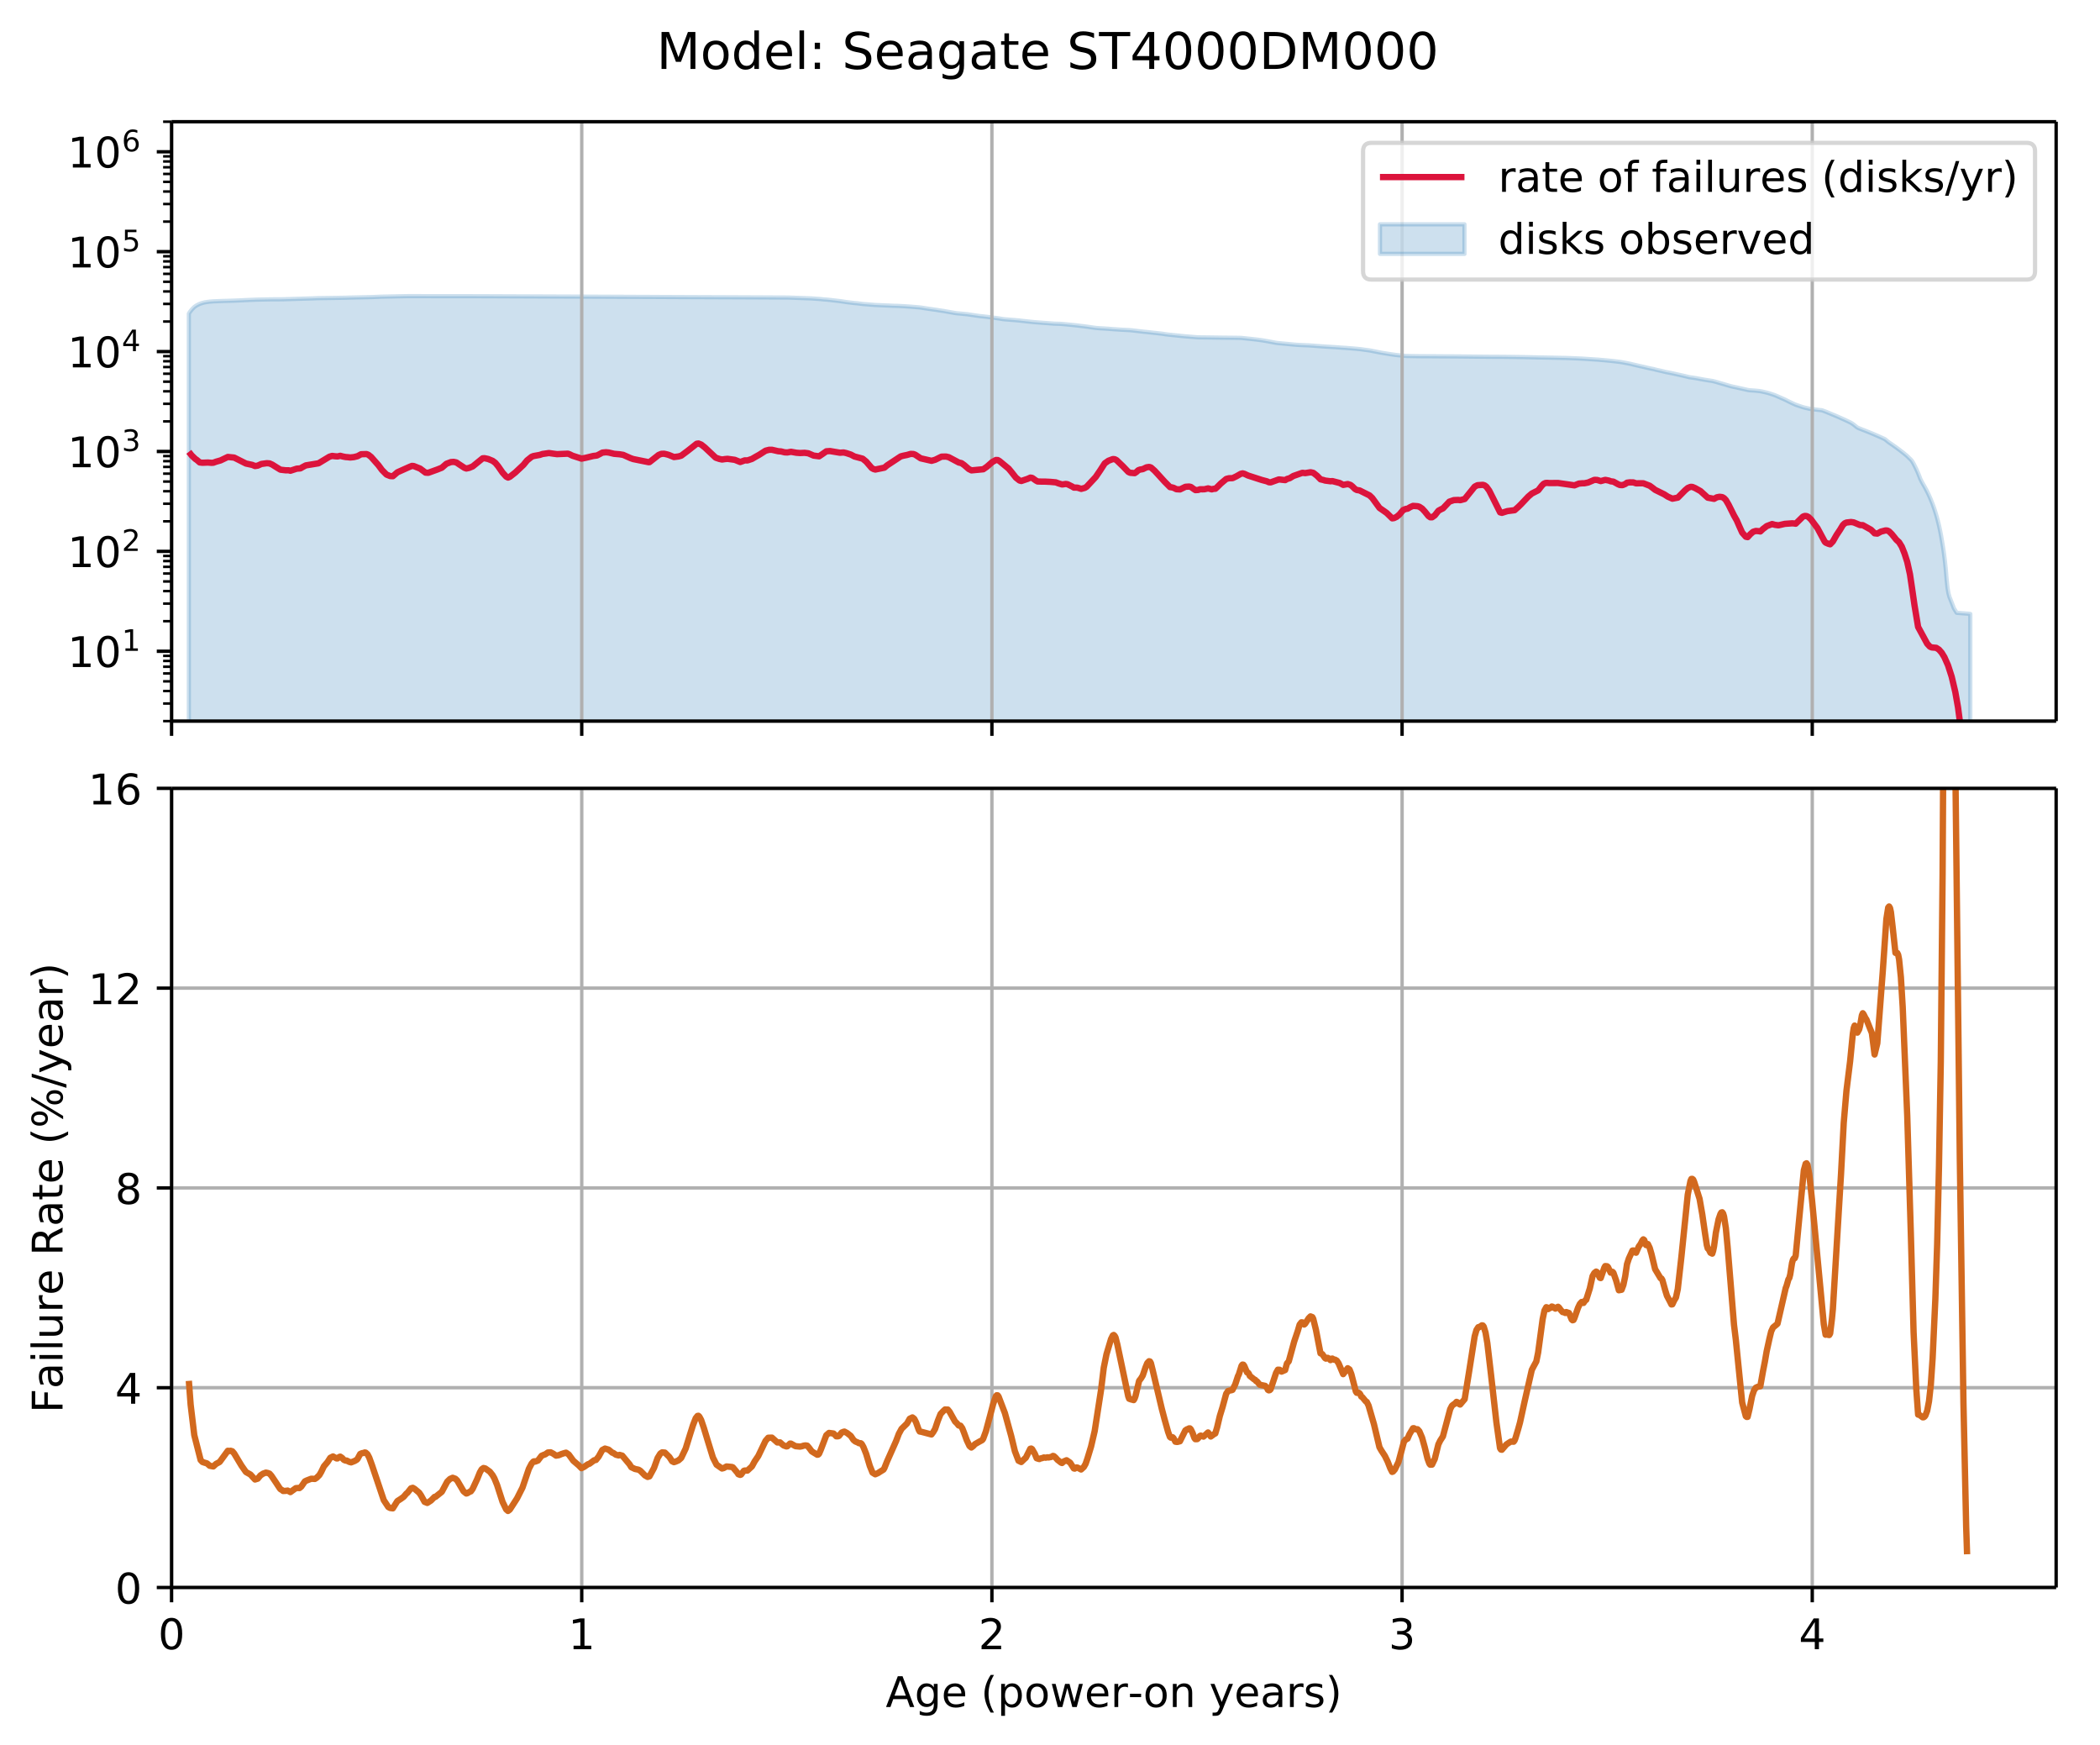 <?xml version="1.0" encoding="UTF-8"?>
<!DOCTYPE svg  PUBLIC '-//W3C//DTD SVG 1.1//EN'  'http://www.w3.org/Graphics/SVG/1.1/DTD/svg11.dtd'>
<svg width="497pt" height="413pt" version="1.1" viewBox="0 0 497 413" xmlns="http://www.w3.org/2000/svg" xmlns:xlink="http://www.w3.org/1999/xlink">
<defs>
<style type="text/css">*{stroke-linecap:butt;stroke-linejoin:round;}</style>
</defs>
<path d="m0 413.2h497.32v-413.2h-497.32z" fill="#fff"/>
<path d="m40.603 170.63h446.02v-141.83h-446.02z" fill="#fff"/>
<defs>
<path id="ae" d="m44.692-235.45v-103.53l0.215-0.345 0.215-0.297 0.215-0.26 0.215-0.237 0.215-0.228 0.215-0.2 0.215-0.164 0.215-0.146 0.215-0.123 0.215-0.111 0.215-0.107 0.215-0.098 0.215-0.075 0.215-0.072 0.215-0.066 0.215-0.061 0.215-0.055 0.215-0.039 0.215-0.037 0.215-0.031 0.215-0.031 0.215-0.03 0.215-0.024 0.215-0.02 0.215-0.018 0.215-0.018 0.215-0.016 0.215-0.01 0.215-0.01 0.215-0.009 0.215-0.009 0.215-0.009 0.215-0.007 0.215-0.008 0.215-0.007 0.215-0.008 0.215-0.007 0.215-0.007 0.215-0.007 0.215-0.006 0.215-0.006 0.215-0.006 0.215-0.006 0.215-0.006 0.215-0.007 0.215-0.007 0.215-0.007 0.215-0.007 0.429-0.015 0.215-0.008 0.215-0.01 0.215-0.009 0.215-0.009 0.215-0.01 0.215-0.01 0.215-0.01 0.215-0.01 0.215-0.01 0.215-0.009 0.215-0.009 0.215-0.01 0.215-0.01 0.215-0.01 0.429-0.021 0.215-0.01 0.215-0.01 0.215-0.009 0.215-0.009 0.215-0.008 0.215-0.008 0.215-0.008 0.215-0.008 0.215-0.006 0.215-0.006 0.215-0.005 0.215-0.005 0.215-0.005 0.215-0.005 0.215-0.005 0.215-0.005 0.215-0.005 0.215-0.004 0.215-0.004 0.215-0.004 0.215-0.004 0.215-0.004 0.215-0.004 0.215-0.004 0.429-0.004 0.215-0.002 0.215-0.001 0.215-0.001 0.215-0.001 0.215-0.001 0.215-0.001 0.215-0.001 0.215-0.001 0.215-0.002 0.215-0.001 0.215-0.003 0.215-0.005 0.215-0.006 0.215-0.007 0.429-0.013 0.644-0.02 0.429-0.014 0.215-0.007 0.215-0.006 0.215-0.006 0.215-0.007 0.215-0.006 0.215-0.006 0.215-0.006 0.215-0.007 0.215-0.006 0.215-0.006 0.429-0.013 0.215-0.006 0.215-0.006 0.215-0.006 0.215-0.006 0.215-0.006 0.215-0.006 0.215-0.006 0.215-0.006 0.215-0.006 0.215-0.007 0.215-0.007 0.215-0.008 0.215-0.009 0.215-0.009 0.215-0.009 0.215-0.009 0.215-0.007 0.215-0.004 0.215-0.003 0.215-0.003 0.215-0.003 0.215-0.003 0.215-0.003 0.215-0.003 0.215-0.003 0.215-0.003 0.215-0.003 0.429-0.006 0.215-0.003 0.215-0.003 0.215-0.003 0.215-0.003 0.215-0.003 0.215-0.003 0.215-0.004 0.215-0.004 0.215-0.004 0.215-0.004 0.215-0.004 0.215-0.004 0.429-0.007 0.215-0.003 0.215-0.004 0.215-0.003 0.215-0.004 0.215-0.006 0.215-0.007 0.215-0.007 0.215-0.007 0.215-0.006 0.215-0.005 0.215-0.005 0.215-0.005 0.215-0.005 0.215-0.005 0.215-0.005 0.429-0.011 0.215-0.005 0.215-0.005 0.215-0.005 0.215-0.005 0.215-0.005 0.215-0.005 0.429-0.011 0.215-0.005 0.215-0.005 0.215-0.005 0.429-0.011 0.215-0.006 0.215-0.005 0.215-0.005 0.215-0.007 0.215-0.008 0.215-0.009 0.215-0.009 0.215-0.009 0.215-0.009 0.215-0.009 0.215-0.009 0.429-0.019 0.215-0.007 0.215-0.006 0.215-0.005 0.215-0.005 0.215-0.005 0.215-0.005 0.215-0.005 0.644-0.014 0.429-0.009 0.215-0.005 0.215-0.005 0.215-0.005 0.215-0.005 0.215-0.005 0.215-0.005 0.859-0.019 0.429-0.009 0.215-0.004 0.215-0.004 0.215-0.004 0.215-0.004 0.215-0.004 0.215-0.002 0.215-0.001 0.215-6.98e-4 0.215-8.6e-5 0.859-4.45e-4 0.215 2.14e-4 0.429 3.97e-4 0.215 4.96e-4 0.429 0.001 0.215 5.16e-4 0.859 0.002 0.215 5.11e-4 0.644 0.002 0.215 5.57e-4 0.429 0.001 0.215 4.85e-4 0.215 2.4e-4 0.215 2.64e-4 0.215 2.67e-4 0.215 2.77e-4 0.215 2.8e-4 0.215 2.61e-4 0.215 2.67e-4 0.215 2.75e-4 0.215 2.58e-4 0.215 2.45e-4 0.215 2.51e-4 0.215 2.33e-4 0.215 2.68e-4 0.429 5.49e-4 0.215 2.62e-4 0.215 2.79e-4 0.215 2.9e-4 0.429 6.52e-4 0.215 3.39e-4 0.215 3.6e-4 0.215 3.48e-4 0.215 2.4e-5 0.215-4e-6 0.429 4e-5 0.215 3.7e-5 0.215 5.5e-5 0.429 1.82e-4 0.215 7.5e-5 0.215 6.2e-5 0.429 2.17e-4 0.215 6.3e-5 0.215 1.29e-4 0.215 1.38e-4 0.215 1.82e-4 0.215 4.37e-4 0.429 8.29e-4 0.215 4.22e-4 0.215 4.28e-4 0.215 4.49e-4 0.215 4.72e-4 0.215 4.74e-4 0.215 5.07e-4 0.215 5.27e-4 0.215 5.69e-4 0.215 5.97e-4 0.215 5.69e-4 0.215 5.79e-4 0.215 6.21e-4 0.429 0.001 0.215 6.76e-4 0.215 6.43e-4 0.215 6.45e-4 0.429 0.001 0.215 6.71e-4 0.215 0.001 0.215 0.001 0.215 0.001 0.215 9.98e-4 0.215 9.85e-4 0.644 0.003 0.215 9.84e-4 0.215 0.001 0.215 9.64e-4 0.215 0.001 0.215 0.001 0.429 0.002 0.429 0.002 0.215 0.001 0.429 0.002 0.644 0.003 0.215 0.001 0.215 0.001 0.215 9.95e-4 0.215 9.56e-4 0.215 9.38e-4 0.215 9.22e-4 0.215 8.91e-4 0.215 8.55e-4 0.644 0.002 0.215 8.11e-4 0.429 0.002 0.215 8.32e-4 0.215 8.51e-4 0.215 8.36e-4 0.215 8.18e-4 0.215 7.97e-4 0.429 0.002 0.215 8.21e-4 0.644 0.002 0.215 7.82e-4 0.215 8.11e-4 0.215 7.96e-4 0.215 8.03e-4 0.215 8.22e-4 0.429 0.002 0.429 0.002 0.215 9.18e-4 0.429 0.002 0.215 9.38e-4 0.215 9.26e-4 0.215 9.15e-4 0.215 9.28e-4 0.215 9.67e-4 0.429 0.002 0.215 0.001 0.215 0.001 0.215 0.001 0.215 0.001 0.215 0.001 0.215 0.001 0.215 0.001 0.429 0.002 0.215 0.001 0.429 0.002 0.215 0.001 0.215 0.001 0.215 0.001 0.215 0.001 0.215 0.001 0.215 0.001 0.215 0.001 0.215 0.001 0.215 0.001 0.215 0.001 0.215 0.001 0.215 0.001 0.215 0.001 0.215 0.001 0.215 0.001 0.215 0.001 0.215 0.001 0.215 0.001 0.215 0.001 0.215 0.001 0.215 0.001 0.215 0.001 0.429 0.002 0.215 0.001 0.215 0.001 0.215 0.001 0.429 0.002 0.215 0.001 0.215 0.001 0.215 0.001 0.215 0.001 0.215 0.001 0.215 0.001 0.429 0.002 0.215 0.001 0.429 0.002 0.429 0.002 0.215 0.001 0.215 0.001 0.215 0.001 0.215 0.001 0.215 0.001 0.215 0.001 0.215 0.001 0.215 0.001 0.215 0.001 0.215 0.001 0.215 0.001 0.429 0.002 0.429 0.002 0.429 0.002 0.429 0.002 0.215 0.001 0.429 0.002 0.215 0.001 0.215 0.001 0.215 0.001 0.215 0.001 0.215 0.001 0.215 0.001 0.215 0.001 0.215 0.001 0.644 0.004 0.215 0.001 0.215 0.001 0.215 0.001 0.429 0.002 0.215 0.001 0.215 0.001 0.429 0.002 0.429 0.002 0.215 0.001 0.215 0.001 0.215 0.001 0.215 0.001 0.429 0.002 0.215 0.001 0.215 0.001 0.215 0.001 0.215 0.001 0.215 0.001 0.215 0.001 0.215 0.001 0.215 0.001 0.859 0.005 0.215 0.001 0.215 0.001 0.215 0.001 0.859 0.006 0.215 0.001 0.215 0.001 0.215 0.001 0.215 0.001 0.215 0.001 0.215 0.001 0.429 0.003 0.215 0.001 0.859 0.005 0.215 0.001 0.215 0.001 0.215 0.001 0.215 0.001 0.215 0.001 0.429 0.002 0.429 0.002 0.429 0.002 0.215 9.95e-4 0.215 1e-3 0.215 9.84e-4 0.215 9.71e-4 0.644 0.003 0.215 8.93e-4 0.215 8.52e-4 0.215 8.31e-4 0.429 0.002 0.215 8.24e-4 0.215 8.34e-4 0.215 8.56e-4 0.215 8.61e-4 0.215 8.71e-4 0.644 0.003 0.215 9.07e-4 0.429 0.002 0.215 9.18e-4 0.215 9.43e-4 0.215 9.67e-4 0.215 9.91e-4 0.215 0.001 0.215 9.55e-4 0.215 9.19e-4 0.215 8.96e-4 0.215 0.001 0.215 0.001 0.429 0.003 0.215 0.001 0.215 0.001 0.215 0.001 0.215 0.001 0.215 0.001 0.215 0.001 0.215 0.001 0.215 0.001 0.215 0.001 0.215 0.001 0.215 0.001 0.215 0.001 0.215 0.001 0.215 0.001 0.215 0.001 0.215 0.001 0.215 0.001 0.215 0.001 0.215 0.001 0.429 0.002 0.429 0.002 0.215 0.001 0.429 0.002 0.215 0.001 0.215 0.001 0.215 0.001 0.644 0.003 0.215 0.001 0.215 0.001 0.215 0.001 0.215 0.001 0.429 0.002 0.215 0.001 0.644 0.004 0.215 0.001 0.215 0.001 0.215 0.001 0.429 0.002 0.215 0.001 0.215 0.001 0.215 0.001 0.644 0.004 0.215 0.001 0.215 0.001 0.215 0.001 0.215 0.001 0.429 0.003 0.215 0.001 0.429 0.003 0.429 0.003 0.215 0.001 0.215 0.001 0.429 0.002 0.215 0.001 0.215 0.001 0.215 0.001 0.215 0.001 0.215 0.001 0.215 0.001 0.215 0.001 0.429 0.003 0.215 0.001 0.215 0.001 0.215 0.001 0.215 0.001 0.215 0.002 0.215 0.006 0.215 0.008 0.215 0.008 0.215 0.008 0.215 0.008 0.215 0.008 0.215 0.008 0.429 0.016 0.215 0.008 0.429 0.016 0.215 0.008 0.215 0.008 0.215 0.008 0.644 0.024 0.215 0.008 0.215 0.008 0.215 0.008 0.215 0.008 0.215 0.008 0.215 0.008 0.215 0.008 0.215 0.012 0.215 0.013 0.215 0.015 0.215 0.015 0.215 0.015 0.215 0.015 0.429 0.03 0.215 0.015 0.215 0.022 0.215 0.022 0.215 0.022 0.215 0.022 0.215 0.021 0.215 0.017 0.215 0.015 0.215 0.015 0.215 0.015 0.215 0.021 0.215 0.025 0.215 0.025 0.215 0.025 0.215 0.025 0.215 0.025 0.215 0.025 0.215 0.025 0.215 0.025 0.215 0.025 0.215 0.025 0.215 0.025 0.215 0.025 0.215 0.029 0.215 0.03 0.215 0.031 0.215 0.033 0.215 0.033 0.215 0.033 0.215 0.033 0.215 0.033 0.215 0.029 0.215 0.028 0.215 0.026 0.215 0.026 0.215 0.026 0.215 0.026 0.215 0.026 0.215 0.026 0.215 0.026 0.215 0.019 0.215 0.019 0.215 0.019 0.215 0.026 0.215 0.026 0.215 0.026 0.215 0.027 0.215 0.027 0.215 0.027 0.215 0.02 0.215 0.017 0.215 0.017 0.215 0.017 0.215 0.017 0.215 0.017 0.215 0.017 0.215 0.017 0.215 0.017 0.215 0.017 0.215 0.017 0.215 0.017 0.215 0.017 0.215 0.013 0.215 0.012 0.215 0.01 0.215 0.009 0.215 0.009 0.215 0.009 0.215 0.009 0.644 0.027 0.215 0.009 0.215 0.009 0.429 0.018 0.429 0.018 0.215 0.009 0.215 0.01 0.215 0.013 0.215 0.013 0.215 0.005 0.215 0.005 0.215 0.005 0.215 0.005 0.215 0.006 0.215 0.009 0.215 0.01 0.215 0.011 0.215 0.011 0.215 0.011 0.215 0.011 0.215 0.011 0.215 0.013 0.215 0.014 0.215 0.015 0.215 0.015 0.215 0.015 0.215 0.015 0.215 0.016 0.215 0.016 0.215 0.018 0.215 0.018 0.215 0.018 0.215 0.018 0.429 0.036 0.215 0.018 0.215 0.018 0.215 0.018 0.215 0.024 0.215 0.024 0.215 0.031 0.215 0.035 0.215 0.035 0.215 0.035 0.215 0.035 0.215 0.034 0.215 0.031 0.215 0.031 0.215 0.031 0.215 0.032 0.215 0.032 0.215 0.032 0.215 0.031 0.215 0.028 0.215 0.029 0.215 0.029 0.215 0.031 0.215 0.035 0.215 0.035 0.215 0.035 0.215 0.033 0.215 0.032 0.215 0.031 0.215 0.031 0.215 0.032 0.215 0.037 0.215 0.04 0.215 0.04 0.215 0.037 0.215 0.038 0.215 0.038 0.215 0.038 0.215 0.038 0.215 0.038 0.215 0.038 0.215 0.039 0.215 0.038 0.215 0.032 0.215 0.032 0.215 0.024 0.215 0.02 0.215 0.02 0.215 0.02 0.215 0.021 0.215 0.021 0.215 0.021 0.215 0.021 0.215 0.021 0.215 0.021 0.215 0.021 0.215 0.021 0.215 0.027 0.215 0.031 0.215 0.032 0.215 0.034 0.215 0.034 0.215 0.031 0.215 0.031 0.215 0.031 0.215 0.031 0.215 0.031 0.215 0.031 0.215 0.031 0.215 0.031 0.215 0.025 0.215 0.022 0.215 0.022 0.215 0.022 0.215 0.023 0.215 0.023 0.215 0.023 0.215 0.024 0.215 0.027 0.215 0.028 0.215 0.028 0.215 0.028 0.215 0.028 0.215 0.028 0.215 0.029 0.215 0.029 0.215 0.029 0.215 0.029 0.215 0.029 0.215 0.029 0.215 0.031 0.215 0.032 0.215 0.035 0.215 0.036 0.215 0.036 0.215 0.036 0.215 0.029 0.215 0.025 0.215 0.02 0.215 0.017 0.215 0.015 0.215 0.016 0.215 0.017 0.429 0.035 0.215 0.017 0.215 0.017 0.429 0.035 0.215 0.018 0.215 0.018 0.215 0.018 0.215 0.017 0.215 0.022 0.215 0.025 0.215 0.027 0.215 0.027 0.215 0.024 0.215 0.023 0.215 0.023 0.215 0.023 0.215 0.023 0.215 0.023 0.215 0.023 0.215 0.023 0.215 0.023 0.215 0.023 0.215 0.023 0.215 0.023 0.215 0.021 0.215 0.02 0.215 0.017 0.429 0.033 0.215 0.017 0.215 0.017 0.215 0.017 0.215 0.017 0.215 0.017 0.215 0.017 0.215 0.016 0.215 0.014 0.215 0.014 0.215 0.014 0.215 0.016 0.215 0.017 0.215 0.017 0.215 0.017 0.215 0.017 0.215 0.017 0.215 0.017 0.215 0.017 0.215 0.011 0.215 0.008 0.215 0.006 0.215 0.005 0.215 0.005 0.215 0.005 0.215 0.007 0.215 0.014 0.215 0.016 0.215 0.017 0.215 0.017 0.215 0.022 0.215 0.021 0.215 0.021 0.215 0.021 0.215 0.021 0.215 0.021 0.215 0.021 0.215 0.022 0.215 0.022 0.215 0.022 0.215 0.022 0.215 0.022 0.215 0.022 0.215 0.022 0.215 0.024 0.215 0.024 0.215 0.028 0.215 0.028 0.215 0.028 0.215 0.028 0.215 0.025 0.215 0.025 0.215 0.025 0.215 0.027 0.215 0.027 0.215 0.03 0.215 0.03 0.215 0.031 0.215 0.031 0.215 0.031 0.215 0.031 0.215 0.031 0.215 0.031 0.215 0.03 0.215 0.029 0.215 0.021 0.215 0.019 0.215 0.018 0.215 0.018 0.215 0.013 0.215 0.013 0.215 0.013 0.215 0.013 0.215 0.013 0.429 0.026 0.215 0.013 0.215 0.013 0.215 0.013 0.215 0.019 0.215 0.019 0.215 0.018 0.215 0.019 0.215 0.017 0.215 0.017 0.215 0.013 0.215 0.013 0.215 0.013 0.215 0.015 0.215 0.015 0.215 0.015 0.215 0.015 0.215 0.014 0.215 0.013 0.215 0.01 0.215 0.01 0.215 0.01 0.215 0.01 0.215 0.01 0.215 0.01 0.215 0.013 0.215 0.013 0.215 0.013 0.215 0.018 0.215 0.021 0.215 0.023 0.215 0.023 0.215 0.026 0.215 0.026 0.215 0.026 0.215 0.026 0.215 0.026 0.215 0.026 0.215 0.026 0.215 0.026 0.215 0.026 0.215 0.026 0.215 0.026 0.215 0.02 0.215 0.02 0.215 0.02 0.215 0.02 0.215 0.021 0.215 0.025 0.215 0.025 0.215 0.025 0.215 0.025 0.215 0.023 0.215 0.023 0.215 0.023 0.429 0.046 0.215 0.023 0.215 0.024 0.215 0.024 0.215 0.025 0.215 0.025 0.215 0.025 0.215 0.026 0.215 0.036 0.215 0.036 0.215 0.036 0.215 0.03 0.215 0.027 0.215 0.025 0.215 0.025 0.215 0.022 0.215 0.022 0.215 0.022 0.215 0.022 0.215 0.022 0.215 0.022 0.215 0.022 0.215 0.022 0.215 0.022 0.215 0.022 0.215 0.022 0.215 0.023 0.215 0.023 0.215 0.023 0.215 0.023 0.215 0.021 0.215 0.017 0.215 0.017 0.215 0.017 0.429 0.036 0.215 0.018 0.215 0.018 0.215 0.018 0.215 0.018 0.215 0.018 0.215 0.017 0.215 0.017 0.215 0.017 0.215 0.017 0.215 0.017 0.215 0.016 0.215 0.002 0.215 0.002 0.429 0.005 0.215 0.002 0.215 0.002 0.215 0.002 0.215 0.002 0.215 0.002 0.215 0.002 0.215 0.002 0.429 0.006 0.215 0.003 0.215 0.003 0.215 0.003 0.215 0.003 0.215 0.003 0.215 0.003 0.215 0.003 0.215 0.003 0.429 0.006 0.429 0.006 0.215 0.003 0.429 0.004 0.215 0.002 0.215 0.002 0.429 0.004 0.215 0.002 0.215 0.002 0.215 0.002 0.644 0.007 0.215 0.002 0.215 0.002 0.215 0.003 0.429 0.006 0.215 0.003 0.215 0.004 0.215 0.005 0.215 0.006 0.215 0.01 0.215 0.023 0.215 0.023 0.215 0.022 0.215 0.022 0.215 0.022 0.215 0.022 0.215 0.023 0.215 0.023 0.215 0.023 0.215 0.023 0.215 0.023 0.215 0.023 0.215 0.024 0.215 0.024 0.215 0.024 0.215 0.024 0.215 0.026 0.215 0.027 0.215 0.027 0.215 0.03 0.215 0.031 0.215 0.032 0.215 0.032 0.215 0.034 0.215 0.035 0.215 0.037 0.215 0.037 0.215 0.038 0.215 0.038 0.215 0.039 0.215 0.04 0.215 0.04 0.215 0.04 0.215 0.041 0.215 0.041 0.215 0.04 0.215 0.04 0.215 0.038 0.215 0.035 0.215 0.02 0.215 0.02 0.215 0.02 0.215 0.02 0.215 0.02 0.215 0.02 0.215 0.02 0.215 0.02 0.215 0.02 0.215 0.02 0.215 0.021 0.215 0.021 0.429 0.042 0.215 0.021 0.215 0.021 0.215 0.021 0.215 0.02 0.215 0.02 0.215 0.018 0.215 0.016 0.215 0.015 0.215 0.015 0.215 0.013 0.215 0.012 0.215 0.01 0.215 0.01 0.215 0.01 0.215 0.01 0.215 0.009 0.215 0.008 0.215 0.009 0.215 0.009 0.215 0.009 0.215 0.012 0.215 0.012 0.215 0.015 0.215 0.015 0.215 0.015 0.215 0.015 0.215 0.016 0.215 0.016 0.215 0.016 0.215 0.016 0.215 0.016 0.215 0.016 0.215 0.016 0.215 0.016 0.215 0.016 0.215 0.015 0.215 0.015 0.215 0.015 0.215 0.015 0.215 0.015 0.215 0.015 0.215 0.012 0.215 0.012 0.215 0.013 0.215 0.013 0.215 0.013 0.215 0.013 0.215 0.013 0.215 0.014 0.215 0.014 0.215 0.014 0.215 0.015 0.215 0.016 0.215 0.016 0.215 0.016 0.215 0.016 0.215 0.015 0.215 0.015 0.215 0.014 0.215 0.012 0.215 0.015 0.215 0.013 0.215 0.017 0.215 0.017 0.215 0.017 0.429 0.033 0.215 0.016 0.215 0.016 0.215 0.018 0.215 0.019 0.215 0.019 0.215 0.02 0.215 0.021 0.215 0.021 0.215 0.021 0.215 0.021 0.215 0.023 0.215 0.029 0.215 0.03 0.215 0.03 0.215 0.03 0.215 0.029 0.215 0.03 0.429 0.059 0.215 0.03 0.215 0.029 0.215 0.035 0.215 0.041 0.215 0.044 0.215 0.043 0.215 0.043 0.215 0.043 0.215 0.043 0.215 0.043 0.215 0.044 0.215 0.044 0.215 0.043 0.215 0.04 0.215 0.039 0.215 0.034 0.215 0.034 0.215 0.034 0.215 0.035 0.215 0.035 0.215 0.036 0.215 0.036 0.215 0.034 0.215 0.033 0.215 0.033 0.215 0.032 0.215 0.032 0.215 0.032 0.215 0.032 0.215 0.032 0.215 0.029 0.215 0.022 0.215 0.021 0.215 0.021 0.215 0.021 0.429 0.043 0.215 0.022 0.215 0.022 0.215 0.022 0.215 0.022 0.215 0.015 0.215 0.008 0.215 0.004 0.215 0.004 0.215 0.004 0.215 0.004 0.215 0.004 0.215 0.004 0.215 0.004 0.215 0.004 0.215 0.004 0.215 0.003 0.215 0.003 0.215 0.003 0.215 0.003 0.215 0.003 0.429 0.003 0.215 0.002 0.215 0.001 0.215 0.001 0.215 0.001 0.215 0.001 0.215 0.001 0.215 0.001 0.644 0.004 0.215 0.001 0.215 0.001 0.429 0.003 0.429 0.003 0.215 0.002 0.215 0.002 0.429 0.003 0.215 0.001 0.429 0.003 0.429 0.003 0.215 0.001 0.215 0.001 0.215 0.001 0.215 0.001 0.215 0.001 0.215 0.001 0.429 0.003 0.215 0.001 0.429 0.003 0.215 0.001 0.215 0.001 0.215 0.001 0.215 0.002 0.215 0.002 0.215 0.002 0.215 0.002 0.215 0.002 0.215 0.002 0.215 0.002 0.215 0.002 0.215 0.002 0.215 0.002 0.215 0.002 0.215 0.002 0.215 0.002 0.215 0.002 0.215 0.002 0.215 0.002 0.429 0.004 0.215 0.002 0.215 0.002 0.215 0.002 0.215 0.002 0.215 0.002 0.215 0.002 0.215 0.002 0.215 0.002 0.215 0.002 0.429 0.004 0.215 0.002 0.429 0.003 0.215 0.002 0.429 0.003 0.215 0.002 0.429 0.003 0.215 0.002 0.215 0.001 0.215 0.001 0.215 0.001 0.215 0.001 0.215 0.001 0.215 0.001 0.215 0.001 0.215 0.001 0.429 0.002 0.215 0.001 0.215 0.002 0.215 0.002 0.215 0.002 0.429 0.004 0.215 0.002 0.215 0.002 0.215 0.002 0.215 0.002 0.215 0.003 0.215 0.003 0.644 0.01 0.215 0.003 0.215 0.003 0.215 0.003 0.215 0.003 0.215 0.003 0.215 0.003 0.215 0.004 0.215 0.004 0.215 0.004 0.215 0.004 0.429 0.01 0.215 0.005 0.215 0.005 0.215 0.005 0.215 0.005 0.215 0.005 0.215 0.005 0.215 0.005 0.215 0.005 0.215 0.005 0.215 0.005 0.215 0.005 0.429 0.01 0.215 0.004 0.215 0.004 0.215 0.004 0.215 0.004 0.215 0.004 0.215 0.004 0.215 0.004 0.215 0.004 0.215 0.004 0.215 0.003 0.215 0.004 0.215 0.004 0.215 0.004 0.215 0.004 0.215 0.004 0.215 0.004 0.215 0.004 0.215 0.004 0.215 0.004 0.215 0.005 0.429 0.011 0.215 0.005 0.215 0.005 0.215 0.004 0.215 0.005 0.215 0.005 0.215 0.005 0.215 0.005 0.215 0.005 0.215 0.005 0.215 0.007 0.215 0.007 0.429 0.016 0.215 0.008 0.215 0.008 0.215 0.008 0.215 0.008 0.215 0.008 0.215 0.009 0.215 0.009 0.215 0.009 0.215 0.009 0.215 0.009 0.215 0.009 0.215 0.01 0.215 0.012 0.215 0.013 0.215 0.012 0.215 0.012 0.215 0.014 0.215 0.015 0.215 0.015 0.429 0.03 0.215 0.015 0.215 0.015 0.215 0.014 0.215 0.014 0.215 0.014 0.215 0.014 0.215 0.014 0.215 0.014 0.215 0.013 0.215 0.013 0.215 0.018 0.215 0.019 0.215 0.02 0.215 0.02 0.215 0.018 0.215 0.018 0.215 0.017 0.215 0.019 0.215 0.021 0.215 0.021 0.215 0.021 0.215 0.021 0.215 0.021 0.215 0.02 0.215 0.02 0.215 0.023 0.215 0.024 0.215 0.024 0.215 0.026 0.215 0.028 0.215 0.025 0.215 0.025 0.215 0.025 0.215 0.027 0.215 0.028 0.215 0.037 0.215 0.038 0.215 0.039 0.215 0.039 0.215 0.039 0.215 0.04 0.215 0.04 0.215 0.041 0.215 0.042 0.215 0.042 0.215 0.046 0.215 0.054 0.215 0.055 0.215 0.055 0.215 0.049 0.215 0.048 0.215 0.05 0.215 0.05 0.215 0.05 0.215 0.05 0.215 0.051 0.215 0.048 0.215 0.046 0.215 0.048 0.215 0.048 0.215 0.049 0.215 0.05 0.215 0.051 0.215 0.051 0.215 0.048 0.215 0.047 0.215 0.047 0.215 0.045 0.215 0.044 0.215 0.044 0.215 0.043 0.215 0.044 0.215 0.062 0.215 0.061 0.215 0.048 0.215 0.048 0.215 0.047 0.215 0.047 0.215 0.049 0.215 0.051 0.215 0.052 0.215 0.051 0.215 0.051 0.215 0.052 0.215 0.05 0.215 0.04 0.215 0.04 0.215 0.041 0.215 0.043 0.215 0.045 0.215 0.044 0.215 0.044 0.215 0.045 0.215 0.046 0.215 0.047 0.215 0.048 0.215 0.048 0.215 0.047 0.215 0.047 0.215 0.049 0.215 0.047 0.215 0.049 0.215 0.049 0.215 0.049 0.215 0.049 0.215 0.05 0.215 0.052 0.215 0.052 0.215 0.053 0.215 0.053 0.215 0.053 0.215 0.028 0.215 0.028 0.215 0.03 0.215 0.03 0.215 0.032 0.215 0.033 0.215 0.035 0.215 0.036 0.215 0.04 0.215 0.041 0.215 0.042 0.215 0.041 0.215 0.039 0.215 0.039 0.215 0.039 0.215 0.039 0.215 0.037 0.215 0.035 0.215 0.035 0.215 0.035 0.215 0.034 0.215 0.033 0.215 0.033 0.215 0.032 0.215 0.036 0.215 0.041 0.215 0.053 0.215 0.056 0.215 0.063 0.215 0.061 0.215 0.062 0.215 0.063 0.215 0.063 0.215 0.063 0.215 0.061 0.215 0.062 0.215 0.063 0.215 0.063 0.215 0.064 0.215 0.064 0.215 0.064 0.215 0.063 0.215 0.063 0.215 0.061 0.215 0.061 0.215 0.057 0.215 0.053 0.215 0.046 0.215 0.046 0.215 0.044 0.215 0.044 0.215 0.045 0.215 0.047 0.215 0.047 0.215 0.048 0.215 0.048 0.215 0.048 0.215 0.048 0.215 0.048 0.215 0.049 0.215 0.049 0.215 0.049 0.215 0.051 0.215 0.046 0.215 0.04 0.215 0.026 0.215 0.021 0.215 0.013 0.215 0.013 0.215 0.013 0.215 0.014 0.215 0.017 0.215 0.022 0.215 0.023 0.215 0.022 0.215 0.021 0.215 0.025 0.215 0.029 0.215 0.041 0.215 0.046 0.215 0.049 0.215 0.05 0.215 0.05 0.215 0.05 0.215 0.051 0.215 0.055 0.215 0.06 0.215 0.064 0.215 0.07 0.215 0.073 0.215 0.072 0.215 0.071 0.215 0.072 0.215 0.075 0.215 0.091 0.215 0.092 0.215 0.093 0.215 0.093 0.215 0.094 0.215 0.095 0.215 0.096 0.215 0.094 0.215 0.095 0.215 0.096 0.215 0.097 0.215 0.104 0.215 0.107 0.215 0.108 0.215 0.109 0.215 0.108 0.215 0.106 0.215 0.1 0.215 0.099 0.215 0.098 0.215 0.1 0.215 0.096 0.215 0.093 0.215 0.077 0.215 0.074 0.215 0.071 0.215 0.071 0.215 0.071 0.215 0.072 0.215 0.072 0.215 0.067 0.215 0.06 0.215 0.057 0.215 0.052 0.215 0.049 0.215 0.049 0.215 0.049 0.215 0.049 0.215 0.046 0.215 0.024 0.215 0.024 0.215 0.025 0.215 0.025 0.215 0.025 0.215 0.025 0.215 0.024 0.215 0.025 0.215 0.025 0.215 0.026 0.215 0.027 0.215 0.019 0.215 0.04 0.215 0.075 0.215 0.081 0.215 0.083 0.215 0.084 0.215 0.085 0.215 0.087 0.215 0.09 0.215 0.092 0.215 0.09 0.215 0.09 0.215 0.091 0.215 0.088 0.215 0.088 0.215 0.089 0.215 0.09 0.215 0.091 0.215 0.092 0.215 0.095 0.215 0.096 0.215 0.095 0.215 0.095 0.215 0.096 0.215 0.097 0.215 0.098 0.215 0.099 0.215 0.1 0.215 0.101 0.215 0.102 0.215 0.104 0.215 0.105 0.215 0.106 0.215 0.12 0.215 0.13 0.215 0.146 0.215 0.166 0.215 0.172 0.215 0.174 0.215 0.177 0.215 0.143 0.215 0.094 0.215 0.087 0.215 0.086 0.215 0.086 0.215 0.087 0.215 0.085 0.215 0.083 0.215 0.081 0.215 0.085 0.215 0.086 0.215 0.086 0.215 0.087 0.215 0.087 0.215 0.088 0.215 0.088 0.215 0.089 0.215 0.09 0.215 0.09 0.215 0.094 0.215 0.095 0.215 0.093 0.215 0.093 0.215 0.094 0.215 0.094 0.215 0.095 0.215 0.096 0.215 0.098 0.215 0.099 0.215 0.1 0.215 0.101 0.215 0.174 0.215 0.173 0.215 0.184 0.215 0.172 0.215 0.15 0.215 0.144 0.215 0.146 0.215 0.148 0.215 0.15 0.429 0.303 0.215 0.153 0.215 0.156 0.215 0.158 0.215 0.16 0.215 0.162 0.215 0.165 0.215 0.163 0.215 0.166 0.215 0.169 0.215 0.172 0.215 0.175 0.215 0.178 0.215 0.181 0.215 0.206 0.215 0.21 0.215 0.209 0.215 0.209 0.215 0.214 0.215 0.285 0.215 0.352 0.215 0.391 0.215 0.422 0.215 0.441 0.215 0.461 0.215 0.483 0.215 0.507 0.215 0.545 0.215 0.574 0.215 0.419 0.215 0.418 0.215 0.375 0.215 0.373 0.215 0.381 0.215 0.395 0.215 0.411 0.215 0.428 0.215 0.447 0.215 0.467 0.215 0.49 0.215 0.514 0.215 0.541 0.215 0.571 0.215 0.605 0.215 0.643 0.215 0.686 0.215 0.734 0.215 0.79 0.215 0.855 0.215 0.931 0.215 1.023 0.215 1.134 0.215 1.274 0.215 1.281 0.215 1.459 0.215 1.696 0.215 2.026 0.215 2.519 0.215 1.999 0.215 1.212 0.215 0.801 0.215 0.533 0.215 0.542 0.215 0.551 0.215 0.559 0.215 0.568 0.215 0.336 0.215 0.344 0.215 0.352 0.215 0.018 0.215 0.017 0.215 0.017 0.215 0.017 0.215 0.017 0.215 0.016 0.215 0.016 0.215 0.016 0.215 0.016 0.215 0.015 0.215 0.015 0.215 0.015 0.215 0.014 0.215 0.029 0.215 0.036v32.377h-420.89z" stroke="#0766aa" stroke-opacity=".2"/>
</defs>
<g clip-path="url(#j)">
<use y="413.196" fill="#0766aa" fill-opacity=".2" stroke="#0766aa" stroke-opacity=".2" xlink:href="#ae"/>
</g>
<path d="m40.603 170.63v-141.83" clip-path="url(#j)" fill="none" stroke="#b0b0b0" stroke-linecap="square" stroke-width=".8"/>
<defs>
<path id="f" d="m0 0v3.5" stroke="#000" stroke-width=".8"/>
</defs>
<use x="40.603" y="170.627" stroke="#000000" stroke-width=".8" xlink:href="#f"/>
<path d="m137.68 170.63v-141.83" clip-path="url(#j)" fill="none" stroke="#b0b0b0" stroke-linecap="square" stroke-width=".8"/>
<use x="137.677" y="170.627" stroke="#000000" stroke-width=".8" xlink:href="#f"/>
<path d="m234.75 170.63v-141.83" clip-path="url(#j)" fill="none" stroke="#b0b0b0" stroke-linecap="square" stroke-width=".8"/>
<use x="234.751" y="170.627" stroke="#000000" stroke-width=".8" xlink:href="#f"/>
<path d="m331.83 170.63v-141.83" clip-path="url(#j)" fill="none" stroke="#b0b0b0" stroke-linecap="square" stroke-width=".8"/>
<use x="331.825" y="170.627" stroke="#000000" stroke-width=".8" xlink:href="#f"/>
<path d="m428.9 170.63v-141.83" clip-path="url(#j)" fill="none" stroke="#b0b0b0" stroke-linecap="square" stroke-width=".8"/>
<use x="428.899" y="170.627" stroke="#000000" stroke-width=".8" xlink:href="#f"/>
<defs>
<path id="e" d="m0 0h-3.5" stroke="#000" stroke-width=".8"/>
</defs>
<use x="40.603" y="154.105" stroke="#000000" stroke-width=".8" xlink:href="#e"/>
<defs>
<path id="g" d="m12.406 8.297h16.109v55.625l-17.531-3.516v8.984l17.438 3.516h9.859v-64.609h16.109v-8.297h-41.984z"/>
<path id="b" d="m31.781 66.406q-7.609 0-11.453-7.5-3.828-7.484-3.828-22.531 0-14.984 3.828-22.484 3.844-7.5 11.453-7.5 7.672 0 11.5 7.5 3.844 7.5 3.844 22.484 0 15.047-3.844 22.531-3.828 7.5-11.5 7.5zm0 7.812q12.266 0 18.734-9.703 6.469-9.688 6.469-28.141 0-18.406-6.469-28.109-6.469-9.688-18.734-9.688-12.25 0-18.719 9.688-6.469 9.703-6.469 28.109 0 18.453 6.469 28.141 6.469 9.703 18.719 9.703z"/>
</defs>
<g transform="translate(16.003 157.9) scale(.1 -.1)">
<use transform="translate(0 .684)" xlink:href="#g"/>
<use transform="translate(63.623 .684)" xlink:href="#b"/>
<use transform="translate(128.2 38.966) scale(.7)" xlink:href="#g"/>
</g>
<use x="40.603" y="130.467" stroke="#000000" stroke-width=".8" xlink:href="#e"/>
<defs>
<path id="s" d="m19.188 8.297h34.422v-8.297h-46.281v8.297q5.609 5.812 15.297 15.594 9.703 9.797 12.188 12.641 4.734 5.312 6.609 9 1.891 3.688 1.891 7.25 0 5.812-4.078 9.469-4.078 3.672-10.625 3.672-4.641 0-9.797-1.609-5.141-1.609-11-4.891v9.969q5.953 2.391 11.125 3.609 5.188 1.219 9.484 1.219 11.328 0 18.062-5.672 6.734-5.656 6.734-15.125 0-4.5-1.688-8.531-1.672-4.016-6.125-9.484-1.219-1.422-7.766-8.188-6.531-6.766-18.453-18.922z"/>
</defs>
<g transform="translate(16.003 134.27) scale(.1 -.1)">
<use transform="translate(0 .766)" xlink:href="#g"/>
<use transform="translate(63.623 .766)" xlink:href="#b"/>
<use transform="translate(128.2 39.047) scale(.7)" xlink:href="#s"/>
</g>
<use x="40.603" y="106.829" stroke="#000000" stroke-width=".8" xlink:href="#e"/>
<defs>
<path id="ac" d="m40.578 39.312q7.078-1.516 11.047-6.312 3.984-4.781 3.984-11.812 0-10.781-7.422-16.703-7.422-5.906-21.094-5.906-4.578 0-9.438 0.906t-10.031 2.719v9.516q4.094-2.391 8.969-3.609 4.891-1.219 10.219-1.219 9.266 0 14.125 3.656t4.859 10.641q0 6.453-4.516 10.078-4.516 3.641-12.562 3.641h-8.5v8.109h8.891q7.266 0 11.125 2.906t3.859 8.375q0 5.609-3.984 8.609-3.969 3.016-11.391 3.016-4.062 0-8.703-0.891-4.641-0.875-10.203-2.719v8.781q5.625 1.562 10.531 2.344t9.25 0.781q11.234 0 17.766-5.109 6.547-5.094 6.547-13.781 0-6.062-3.469-10.234t-9.859-5.781z"/>
</defs>
<g transform="translate(16.003 110.63) scale(.1 -.1)">
<use transform="translate(0 .766)" xlink:href="#g"/>
<use transform="translate(63.623 .766)" xlink:href="#b"/>
<use transform="translate(128.2 39.047) scale(.7)" xlink:href="#ac"/>
</g>
<use x="40.603" y="83.192" stroke="#000000" stroke-width=".8" xlink:href="#e"/>
<defs>
<path id="o" d="m37.797 64.312-24.906-38.922h24.906zm-2.594 8.594h12.406v-47.516h10.406v-8.203h-10.406v-17.188h-9.812v17.188h-32.906v9.516z"/>
</defs>
<g transform="translate(16.003 86.991) scale(.1 -.1)">
<use transform="translate(0 .684)" xlink:href="#g"/>
<use transform="translate(63.623 .684)" xlink:href="#b"/>
<use transform="translate(128.2 38.966) scale(.7)" xlink:href="#o"/>
</g>
<use x="40.603" y="59.554" stroke="#000000" stroke-width=".8" xlink:href="#e"/>
<defs>
<path id="ar" d="m10.797 72.906h38.719v-8.312h-29.688v-17.859q2.141 0.734 4.281 1.094 2.156 0.359 4.312 0.359 12.203 0 19.328-6.688 7.141-6.688 7.141-18.109 0-11.766-7.328-18.297-7.328-6.516-20.656-6.516-4.594 0-9.359 0.781-4.75 0.781-9.828 2.344v9.922q4.391-2.391 9.078-3.562t9.906-1.172q8.453 0 13.375 4.438 4.938 4.438 4.938 12.062 0 7.609-4.938 12.047-4.922 4.453-13.375 4.453-3.953 0-7.891-0.875-3.922-0.875-8.016-2.734z"/>
</defs>
<g transform="translate(16.003 63.353) scale(.1 -.1)">
<use transform="translate(0 .684)" xlink:href="#g"/>
<use transform="translate(63.623 .684)" xlink:href="#b"/>
<use transform="translate(128.2 38.966) scale(.7)" xlink:href="#ar"/>
</g>
<use x="40.603" y="35.916" stroke="#000000" stroke-width=".8" xlink:href="#e"/>
<defs>
<path id="ab" d="m33.016 40.375q-6.641 0-10.531-4.547-3.875-4.531-3.875-12.438 0-7.859 3.875-12.438 3.891-4.562 10.531-4.562t10.516 4.562q3.875 4.578 3.875 12.438 0 7.906-3.875 12.438-3.875 4.547-10.516 4.547zm19.578 30.922v-8.984q-3.719 1.75-7.5 2.672-3.781 0.938-7.5 0.938-9.766 0-14.922-6.594-5.141-6.594-5.875-19.922 2.875 4.25 7.219 6.516 4.359 2.266 9.578 2.266 10.984 0 17.359-6.672 6.375-6.656 6.375-18.125 0-11.234-6.641-18.031-6.641-6.781-17.672-6.781-12.656 0-19.344 9.688-6.688 9.703-6.688 28.109 0 17.281 8.203 27.562t22.016 10.281q3.719 0 7.5-0.734t7.891-2.188z"/>
</defs>
<g transform="translate(16.003 39.715) scale(.1 -.1)">
<use transform="translate(0 .766)" xlink:href="#g"/>
<use transform="translate(63.623 .766)" xlink:href="#b"/>
<use transform="translate(128.2 39.047) scale(.7)" xlink:href="#ab"/>
</g>
<defs>
<path id="a" d="m0 0h-2" stroke="#000" stroke-width=".6"/>
</defs>
<use x="40.603" y="170.627" stroke="#000000" stroke-width=".6" xlink:href="#a"/>
<use x="40.603" y="166.465" stroke="#000000" stroke-width=".6" xlink:href="#a"/>
<use x="40.603" y="163.512" stroke="#000000" stroke-width=".6" xlink:href="#a"/>
<use x="40.603" y="161.221" stroke="#000000" stroke-width=".6" xlink:href="#a"/>
<use x="40.603" y="159.349" stroke="#000000" stroke-width=".6" xlink:href="#a"/>
<use x="40.603" y="157.767" stroke="#000000" stroke-width=".6" xlink:href="#a"/>
<use x="40.603" y="156.396" stroke="#000000" stroke-width=".6" xlink:href="#a"/>
<use x="40.603" y="155.187" stroke="#000000" stroke-width=".6" xlink:href="#a"/>
<use x="40.603" y="146.989" stroke="#000000" stroke-width=".6" xlink:href="#a"/>
<use x="40.603" y="142.827" stroke="#000000" stroke-width=".6" xlink:href="#a"/>
<use x="40.603" y="139.874" stroke="#000000" stroke-width=".6" xlink:href="#a"/>
<use x="40.603" y="137.583" stroke="#000000" stroke-width=".6" xlink:href="#a"/>
<use x="40.603" y="135.711" stroke="#000000" stroke-width=".6" xlink:href="#a"/>
<use x="40.603" y="134.129" stroke="#000000" stroke-width=".6" xlink:href="#a"/>
<use x="40.603" y="132.758" stroke="#000000" stroke-width=".6" xlink:href="#a"/>
<use x="40.603" y="131.549" stroke="#000000" stroke-width=".6" xlink:href="#a"/>
<use x="40.603" y="123.352" stroke="#000000" stroke-width=".6" xlink:href="#a"/>
<use x="40.603" y="119.189" stroke="#000000" stroke-width=".6" xlink:href="#a"/>
<use x="40.603" y="116.236" stroke="#000000" stroke-width=".6" xlink:href="#a"/>
<use x="40.603" y="113.945" stroke="#000000" stroke-width=".6" xlink:href="#a"/>
<use x="40.603" y="112.073" stroke="#000000" stroke-width=".6" xlink:href="#a"/>
<use x="40.603" y="110.491" stroke="#000000" stroke-width=".6" xlink:href="#a"/>
<use x="40.603" y="109.12" stroke="#000000" stroke-width=".6" xlink:href="#a"/>
<use x="40.603" y="107.911" stroke="#000000" stroke-width=".6" xlink:href="#a"/>
<use x="40.603" y="99.714" stroke="#000000" stroke-width=".6" xlink:href="#a"/>
<use x="40.603" y="95.551" stroke="#000000" stroke-width=".6" xlink:href="#a"/>
<use x="40.603" y="92.598" stroke="#000000" stroke-width=".6" xlink:href="#a"/>
<use x="40.603" y="90.307" stroke="#000000" stroke-width=".6" xlink:href="#a"/>
<use x="40.603" y="88.436" stroke="#000000" stroke-width=".6" xlink:href="#a"/>
<use x="40.603" y="86.853" stroke="#000000" stroke-width=".6" xlink:href="#a"/>
<use x="40.603" y="85.482" stroke="#000000" stroke-width=".6" xlink:href="#a"/>
<use x="40.603" y="84.273" stroke="#000000" stroke-width=".6" xlink:href="#a"/>
<use x="40.603" y="76.076" stroke="#000000" stroke-width=".6" xlink:href="#a"/>
<use x="40.603" y="71.913" stroke="#000000" stroke-width=".6" xlink:href="#a"/>
<use x="40.603" y="68.96" stroke="#000000" stroke-width=".6" xlink:href="#a"/>
<use x="40.603" y="66.669" stroke="#000000" stroke-width=".6" xlink:href="#a"/>
<use x="40.603" y="64.798" stroke="#000000" stroke-width=".6" xlink:href="#a"/>
<use x="40.603" y="63.215" stroke="#000000" stroke-width=".6" xlink:href="#a"/>
<use x="40.603" y="61.844" stroke="#000000" stroke-width=".6" xlink:href="#a"/>
<use x="40.603" y="60.635" stroke="#000000" stroke-width=".6" xlink:href="#a"/>
<use x="40.603" y="52.438" stroke="#000000" stroke-width=".6" xlink:href="#a"/>
<use x="40.603" y="48.275" stroke="#000000" stroke-width=".6" xlink:href="#a"/>
<use x="40.603" y="45.322" stroke="#000000" stroke-width=".6" xlink:href="#a"/>
<use x="40.603" y="43.031" stroke="#000000" stroke-width=".6" xlink:href="#a"/>
<use x="40.603" y="41.16" stroke="#000000" stroke-width=".6" xlink:href="#a"/>
<use x="40.603" y="39.577" stroke="#000000" stroke-width=".6" xlink:href="#a"/>
<use x="40.603" y="38.206" stroke="#000000" stroke-width=".6" xlink:href="#a"/>
<use x="40.603" y="36.997" stroke="#000000" stroke-width=".6" xlink:href="#a"/>
<use x="40.603" y="28.8" stroke="#000000" stroke-width=".6" xlink:href="#a"/>
<path d="m44.692 106.91 0.644 0.823 0.859 0.834 0.429 0.297 0.644 0.561 0.644 0.072 1.288-0.053 0.859 0.07 0.429-0.023 0.644-0.24 1.073-0.307 1.717-0.82 1.502 0.152 2.79 1.407 1.502 0.326 0.644 0.267 0.644-0.1 0.859-0.391 1.288-0.181 0.644 0.05 0.644 0.287 1.073 0.673 0.859 0.524 1.288 0.149 0.644-0.011 0.429 0.11 1.502-0.488 0.859-0.064 0.644-0.376 0.644-0.336 3.005-0.497 2.575-1.554 0.644-0.197 0.644 0.085 0.644 0.045 0.644-0.15 0.644 0.172 0.644 0.121 0.429 0.027 0.644 0.074 0.859-0.087 0.859-0.216 0.859-0.465 1.288-0.038 0.429 0.173 0.644 0.509 1.717 1.939 0.859 1.158 1.073 1.081 0.859 0.345 0.644 0.032 1.073-0.925 2.79-1.25 0.644-0.261 0.429 0.035 1.502 0.598 1.288 0.958 0.644 0.042 2.146-0.774 1.073-0.429 1.073-0.932 1.073-0.405 0.644-0.046 0.644 0.132 0.644 0.443 1.288 0.843 0.429 0.149 0.644-0.135 0.859-0.353 2.361-1.918 0.429-0.032 0.859 0.184 1.073 0.443 0.644 0.48 0.644 0.776 1.073 1.543 0.859 0.946 0.429 0.211 0.429-0.179 1.288-1.012 1.932-1.815 0.859-1.055 1.073-0.855 0.429-0.17 1.502-0.274 0.644-0.219 0.859-0.12 0.644-0.102 1.288 0.181 0.644 0.082 2.575-0.113 0.429 0.154 0.644 0.326 1.717 0.549 0.429 0.145 1.073-0.215 1.717-0.416 0.859-0.107 0.644-0.331 0.644-0.356 0.859-0.084 0.644 0.066 1.288 0.303 1.288 0.109 0.859 0.141 1.717 0.766 0.644 0.227 2.361 0.478 1.288 0.258 0.215-0.017 1.502-1.178 0.644-0.512 0.644-0.264 0.644-0.027 0.644 0.142 0.429 0.12 1.288 0.52 1.073-0.139 0.644-0.188 1.502-1.123 2.146-1.695 0.429-0.06 0.644 0.254 0.859 0.681 2.575 2.423 0.859 0.293 0.644 0.14 0.644-0.097 0.644-0.067 1.717 0.236 1.288 0.516 0.429-0.147 0.644-0.239 0.644 0.012 1.073-0.356 0.859-0.506 0.859-0.48 1.502-0.96 0.859-0.218 0.644 0.003 1.502 0.343 0.644 0.044 0.859 0.214 0.644 0.033 0.859-0.162 1.288 0.231 0.859 0.063 1.073-0.047 0.859 0.109 1.288 0.55 1.288 0.168 0.859-0.583 0.859-0.602 0.859-0.06 2.361 0.396 0.859-0.06 0.644 0.148 1.073 0.354 0.859 0.451 1.932 0.515 0.859 0.712 1.288 1.5 0.429 0.239 0.429 0.117 2.146-0.443 0.644-0.543 3.219-2.124 0.644-0.17 0.859-0.174 0.859-0.25 0.644 0.03 0.429 0.166 1.288 0.855 2.575 0.589 0.859-0.247 1.502-0.741 1.073-0.019 0.644 0.154 2.361 1.254 0.644 0.149 0.644 0.458 1.073 0.932 0.644 0.322 2.79-0.264 0.859-0.597 1.288-1.123 0.859-0.474 0.429 0.013 0.429 0.256 2.146 1.774 0.644 0.772 1.073 1.361 0.859 0.682 0.429 0.109 1.502-0.506 0.644-0.292 0.429 0.071 0.859 0.616 0.429 0.231 1.073 0.032 0.644-0.003 1.288 0.062 1.288 0.114 0.644 0.245 0.859 0.259 0.859-0.125 0.429 0.069 1.073 0.531 0.429 0.263 0.429-0.006 0.429 0.029 0.859 0.276 0.859-0.232 0.429-0.267 2.146-2.304 1.073-1.576 1.073-1.664 0.859-0.602 1.073-0.41 0.429 0.041 0.429 0.221 1.502 1.444 1.288 1.343 0.429 0.202 1.073 0.087 0.429-0.293 0.429-0.401 0.429-0.154 0.644-0.107 0.859-0.42 0.644-0.096 0.429 0.135 0.859 0.765 0.644 0.692 1.717 1.888 1.288 1.296 0.429 0.058 0.429 0.116 0.644 0.324 0.859 0.047 1.288-0.623 0.859-0.056 0.429 0.093 0.644 0.467 0.429 0.28 0.644-0.034 0.429-0.16 0.644 0.005 0.429-0.015 0.859-0.205 0.859 0.232 0.429-0.123 0.429-0.018 0.429-0.39 0.859-0.856 1.288-1.079 0.644-0.164 0.859-0.026 0.859-0.415 1.073-0.608 0.429-0.106 0.429 0.108 0.859 0.401 3.219 1.043 1.288 0.344 0.429 0.207 0.429 0.025 1.932-0.696 1.502 0.164 0.429-0.267 0.644-0.188 0.859-0.526 2.146-0.751 0.644 0.08 1.288-0.207 0.644 0.138 0.859 0.671 0.859 0.868 0.644 0.148 0.429 0.139 1.288 0.167 0.429-0.043 1.717 0.446 0.859 0.456 1.073-0.199 0.644 0.201 0.429 0.337 0.644 0.635 0.429 0.236 0.644 0.096 2.361 1.179 0.644 0.615 0.859 1.175 0.859 1.18 1.073 0.74 0.644 0.46 1.288 1.259 0.429-0.059 0.644-0.314 0.644-0.552 0.859-1.028 0.644-0.276 0.429-0.052 0.644-0.39 0.644-0.278 1.073 0.079 0.429 0.131 0.644 0.431 0.644 0.697 0.859 1.062 0.429 0.298 0.429-0.003 0.644-0.454 0.859-1.099 0.644-0.353 0.429-0.194 1.502-1.592 1.073-0.371 1.073-0.041 0.429 0.065 1.073-0.288 2.361-2.932 0.644-0.327 1.288-0.093 0.429 0.142 0.429 0.338 0.644 0.898 1.073 2.129 1.502 3.006 0.429 0.116 1.288-0.405 1.717-0.221 0.859-0.756 0.644-0.636 1.717-1.817 0.859-0.731 1.502-0.758 0.859-1.106 0.429-0.43 0.429-0.201 0.429-0.025 0.429 0.041 2.146-0.01 3.863 0.554 1.073-0.421 0.859-0.074 0.429 0.001 0.859-0.174 1.502-0.636 0.644 0.023 0.859 0.271 1.073-0.29 0.859 0.17 0.429 0.171 0.644 0.082 1.073 0.599 0.429 0.192 0.644 0.036 0.644-0.264 0.429-0.314 0.644-0.083 0.859 0.016 0.644 0.22 1.073-0.022 0.644 0.012 1.502 0.578 0.644 0.469 0.644 0.503 2.146 1.056 0.859 0.555 1.073 0.477 1.288-0.251 1.717-1.737 0.644-0.546 0.644-0.263 0.429 0.013 0.644 0.267 1.288 0.719 1.717 1.56 1.502 0.274 0.644-0.365 0.644-0.122 0.644 0.079 0.429 0.246 0.429 0.453 0.644 1.096 1.288 2.579 0.644 1.138 0.644 1.477 0.644 1.418 0.859 0.97 0.429 0.089 0.644-0.698 0.644-0.563 0.644-0.199 0.644 0.046 0.429 0.072 0.644-0.599 0.429-0.32 0.429-0.342 1.288-0.491 0.644 0.182 0.859 0.117 1.502-0.346 1.717-0.122 0.429 0.025 0.429 0.064 1.717-1.68 0.429-0.155 0.429 0.03 0.429 0.201 0.644 0.623 1.502 2.022 1.717 3.194 0.215 0.237 0.644 0.279 0.429 0.123 0.644-0.673 0.859-1.509 0.859-1.294 0.644-1.064 0.429-0.416 0.429-0.196 1.073-0.12 0.644 0.091 1.502 0.628 0.644 0.022 1.932 1.079 0.644 0.617 0.215 0.235 0.644 0.069 0.859-0.47 1.073-0.28 0.429 0.018 0.429 0.213 0.644 0.642 1.073 1.329 0.644 0.595 0.644 1.039 0.644 1.608 0.644 1.999 0.644 2.913 0.429 2.879 0.644 4.438 0.859 5.167 2.146 3.957 0.644 0.701 0.429 0.184 1.073 0.096 0.644 0.42 0.644 0.735 0.644 1.052 0.859 1.937 0.859 2.665 0.859 3.634 0.644 3.638 0.644 4.849 0.644 6.926 0.429 6.815 0.429 10.838v0" clip-path="url(#j)" fill="none" stroke="#dc143c" stroke-linecap="square" stroke-width="1.5"/>
<path d="m40.603 170.63v-141.83" fill="none" stroke="#000" stroke-linecap="square" stroke-width=".8"/>
<path d="m486.62 170.63v-141.83" fill="none" stroke="#000" stroke-linecap="square" stroke-width=".8"/>
<path d="m40.603 170.63h446.02" fill="none" stroke="#000" stroke-linecap="square" stroke-width=".8"/>
<path d="m40.603 28.8h446.02" fill="none" stroke="#000" stroke-linecap="square" stroke-width=".8"/>
<path d="m324.59 66.156h155.04q2 0 2-2v-28.356q0-2-2-2h-155.04q-2 0-2 2v28.356q0 2 2 2z" fill="#fff" opacity=".8" stroke="#ccc"/>
<path d="m326.59 41.898h20" fill="none" stroke="#dc143c" stroke-linecap="square" stroke-width="1.5"/>
<defs>
<path id="h" d="m41.109 46.297q-1.516 0.875-3.297 1.281-1.781 0.422-3.922 0.422-7.625 0-11.703-4.953t-4.078-14.234v-28.812h-9.031v54.688h9.031v-8.5q2.844 4.984 7.375 7.391 4.547 2.422 11.047 2.422 0.922 0 2.047-0.125 1.125-0.109 2.484-0.359z"/>
<path id="i" d="m34.281 27.484q-10.891 0-15.094-2.484t-4.203-8.5q0-4.781 3.156-7.594 3.156-2.797 8.562-2.797 7.484 0 12 5.297t4.516 14.078v2zm17.922 3.719v-31.203h-8.984v8.297q-3.078-4.969-7.672-7.344t-11.234-2.375q-8.391 0-13.359 4.719-4.953 4.719-4.953 12.625 0 9.219 6.172 13.906 6.188 4.688 18.438 4.688h12.609v0.891q0 6.203-4.078 9.594t-11.453 3.391q-4.688 0-9.141-1.125-4.438-1.125-8.531-3.375v8.312q4.922 1.906 9.562 2.844 4.641 0.953 9.031 0.953 11.875 0 17.734-6.156 5.859-6.141 5.859-18.641z"/>
<path id="q" d="m18.312 70.219v-15.531h18.5v-6.984h-18.5v-29.688q0-6.688 1.828-8.594t7.453-1.906h9.219v-7.516h-9.219q-10.406 0-14.359 3.875-3.953 3.891-3.953 14.141v29.688h-6.594v6.984h6.594v15.531z"/>
<path id="c" d="m56.203 29.594v-4.391h-41.312q0.594-9.281 5.594-14.141t13.938-4.859q5.172 0 10.031 1.266t9.656 3.812v-8.5q-4.844-2.047-9.922-3.125t-10.297-1.078q-13.094 0-20.734 7.609-7.641 7.625-7.641 20.625 0 13.422 7.25 21.297 7.25 7.891 19.562 7.891 11.031 0 17.453-7.109 6.422-7.094 6.422-19.297zm-8.984 2.641q-0.094 7.359-4.125 11.75-4.031 4.406-10.672 4.406-7.516 0-12.031-4.25t-5.203-11.969z"/>
<path id="l" d="m30.609 48.391q-7.219 0-11.422-5.641t-4.203-15.453 4.172-15.453q4.188-5.641 11.453-5.641 7.188 0 11.375 5.656 4.203 5.672 4.203 15.438 0 9.719-4.203 15.406-4.188 5.688-11.375 5.688zm0 7.609q11.719 0 18.406-7.625 6.703-7.609 6.703-21.078 0-13.422-6.703-21.078-6.688-7.641-18.406-7.641-11.766 0-18.438 7.641-6.656 7.656-6.656 21.078 0 13.469 6.656 21.078 6.672 7.625 18.438 7.625z"/>
<path id="y" d="m37.109 75.984v-7.484h-8.594q-4.828 0-6.719-1.953-1.875-1.953-1.875-7.031v-4.828h14.797v-6.984h-14.797v-47.703h-9.031v47.703h-8.594v6.984h8.594v3.812q0 9.125 4.25 13.297 4.25 4.188 13.469 4.188z"/>
<path id="m" d="m9.422 54.688h8.984v-54.688h-8.984zm0 21.297h8.984v-11.391h-8.984z"/>
<path id="r" d="m9.422 75.984h8.984v-75.984h-8.984z"/>
<path id="v" d="m8.5 21.578v33.109h8.984v-32.766q0-7.766 3.016-11.656 3.031-3.875 9.094-3.875 7.266 0 11.484 4.641 4.234 4.641 4.234 12.656v31h8.984v-54.688h-8.984v8.406q-3.266-4.984-7.594-7.406-4.312-2.422-10.031-2.422-9.422 0-14.312 5.859-4.875 5.859-4.875 17.141zm22.609 34.422z"/>
<path id="k" d="m44.281 53.078v-8.5q-3.797 1.953-7.906 2.922-4.094 0.984-8.5 0.984-6.688 0-10.031-2.047t-3.344-6.156q0-3.125 2.391-4.906t9.625-3.391l3.078-0.688q9.562-2.047 13.594-5.781t4.031-10.422q0-7.625-6.031-12.078-6.031-4.438-16.578-4.438-4.391 0-9.156 0.859t-10.031 2.562v9.281q4.984-2.594 9.812-3.891 4.828-1.281 9.578-1.281 6.344 0 9.75 2.172 3.422 2.172 3.422 6.125 0 3.656-2.469 5.609-2.453 1.953-10.812 3.766l-3.125 0.734q-8.344 1.75-12.062 5.391-3.703 3.641-3.703 9.984 0 7.719 5.469 11.906 5.469 4.203 15.531 4.203 4.969 0 9.359-0.734 4.406-0.719 8.109-2.188z"/>
<path id="u" d="m31 75.875q-6.531-11.219-9.719-22.219-3.172-10.984-3.172-22.266 0-11.266 3.203-22.328t9.688-22.25h-7.812q-7.312 11.484-10.953 22.562t-3.641 22.016q0 10.891 3.609 21.922 3.625 11.047 10.984 22.562z"/>
<path id="n" d="m45.406 46.391v29.594h8.984v-75.984h-8.984v8.203q-2.828-4.875-7.156-7.25-4.312-2.375-10.375-2.375-9.906 0-16.141 7.906-6.219 7.922-6.219 20.812t6.219 20.797q6.234 7.906 16.141 7.906 6.062 0 10.375-2.375 4.328-2.359 7.156-7.234zm-30.609-19.094q0-9.906 4.078-15.547t11.203-5.641 11.219 5.641q4.109 5.641 4.109 15.547t-4.109 15.547q-4.094 5.641-11.219 5.641t-11.203-5.641-4.078-15.547z"/>
<path id="w" d="m9.078 75.984h9.031v-44.875l26.812 23.578h11.469l-29-25.578 30.234-29.109h-11.719l-27.797 26.703v-26.703h-9.031z"/>
<path id="ad" d="m25.391 72.906h8.297l-25.391-82.188h-8.297z"/>
<path id="p" d="m32.172-5.078q-3.797-9.766-7.422-12.734-3.609-2.984-9.656-2.984h-7.188v7.516h5.281q3.703 0 5.75 1.766 2.062 1.75 4.547 8.297l1.609 4.094-22.109 53.812h9.516l17.094-42.766 17.094 42.766h9.516z"/>
<path id="t" d="m8.016 75.875h7.812q7.312-11.516 10.953-22.562 3.641-11.031 3.641-21.922 0-10.938-3.641-22.016t-10.953-22.562h-7.812q6.484 11.188 9.688 22.25t3.203 22.328q0 11.281-3.203 22.266-3.203 11-9.688 22.219z"/>
</defs>
<g transform="translate(354.59 45.398) scale(.1 -.1)">
<use xlink:href="#h"/>
<use x="41.113" xlink:href="#i"/>
<use x="102.393" xlink:href="#q"/>
<use x="141.602" xlink:href="#c"/>
<use x="203.125" xlink:href="#DejaVuSans-20"/>
<use x="234.912" xlink:href="#l"/>
<use x="296.094" xlink:href="#y"/>
<use x="331.299" xlink:href="#DejaVuSans-20"/>
<use x="363.086" xlink:href="#y"/>
<use x="398.291" xlink:href="#i"/>
<use x="459.57" xlink:href="#m"/>
<use x="487.354" xlink:href="#r"/>
<use x="515.137" xlink:href="#v"/>
<use x="578.516" xlink:href="#h"/>
<use x="619.598" xlink:href="#c"/>
<use x="681.121" xlink:href="#k"/>
<use x="733.221" xlink:href="#DejaVuSans-20"/>
<use x="765.008" xlink:href="#u"/>
<use x="804.021" xlink:href="#n"/>
<use x="867.498" xlink:href="#m"/>
<use x="895.281" xlink:href="#k"/>
<use x="947.381" xlink:href="#w"/>
<use x="1005.291" xlink:href="#k"/>
<use x="1057.391" xlink:href="#ad"/>
<use x="1091.082" xlink:href="#p"/>
<use x="1150.262" xlink:href="#h"/>
<use x="1191.375" xlink:href="#t"/>
</g>
<path d="m326.59 60.077h20v-7h-20z" fill="#0766aa" fill-opacity=".2" stroke="#0766aa" stroke-opacity=".2"/>
<defs>
<path id="aj" d="m48.688 27.297q0 9.906-4.078 15.547t-11.203 5.641q-7.141 0-11.219-5.641t-4.078-15.547 4.078-15.547 11.219-5.641q7.125 0 11.203 5.641t4.078 15.547zm-30.578 19.094q2.844 4.875 7.156 7.234 4.328 2.375 10.328 2.375 9.969 0 16.188-7.906 6.234-7.906 6.234-20.797t-6.234-20.812q-6.219-7.906-16.188-7.906-6 0-10.328 2.375-4.312 2.375-7.156 7.25v-8.203h-9.031v75.984h9.031z"/>
<path id="ag" d="m2.984 54.688h9.516l17.094-45.891 17.094 45.891h9.516l-20.516-54.688h-12.203z"/>
</defs>
<g transform="translate(354.59 60.077) scale(.1 -.1)">
<use xlink:href="#n"/>
<use x="63.477" xlink:href="#m"/>
<use x="91.26" xlink:href="#k"/>
<use x="143.359" xlink:href="#w"/>
<use x="201.27" xlink:href="#k"/>
<use x="253.369" xlink:href="#DejaVuSans-20"/>
<use x="285.156" xlink:href="#l"/>
<use x="346.338" xlink:href="#aj"/>
<use x="409.814" xlink:href="#k"/>
<use x="461.914" xlink:href="#c"/>
<use x="523.438" xlink:href="#h"/>
<use x="564.551" xlink:href="#ag"/>
<use x="623.73" xlink:href="#c"/>
<use x="685.254" xlink:href="#n"/>
</g>
<path d="m40.603 375.64h446.02v-189.1h-446.02z" fill="#fff"/>
<path d="m40.603 375.64v-189.1" clip-path="url(#d)" fill="none" stroke="#b0b0b0" stroke-linecap="square" stroke-width=".8"/>
<use x="40.603" y="375.64" stroke="#000000" stroke-width=".8" xlink:href="#f"/>
<g transform="translate(37.422 390.24) scale(.1 -.1)">
<use xlink:href="#b"/>
</g>
<path d="m137.68 375.64v-189.1" clip-path="url(#d)" fill="none" stroke="#b0b0b0" stroke-linecap="square" stroke-width=".8"/>
<use x="137.677" y="375.64" stroke="#000000" stroke-width=".8" xlink:href="#f"/>
<g transform="translate(134.5 390.24) scale(.1 -.1)">
<use xlink:href="#g"/>
</g>
<path d="m234.75 375.64v-189.1" clip-path="url(#d)" fill="none" stroke="#b0b0b0" stroke-linecap="square" stroke-width=".8"/>
<use x="234.751" y="375.64" stroke="#000000" stroke-width=".8" xlink:href="#f"/>
<g transform="translate(231.57 390.24) scale(.1 -.1)">
<use xlink:href="#s"/>
</g>
<path d="m331.83 375.64v-189.1" clip-path="url(#d)" fill="none" stroke="#b0b0b0" stroke-linecap="square" stroke-width=".8"/>
<use x="331.825" y="375.64" stroke="#000000" stroke-width=".8" xlink:href="#f"/>
<g transform="translate(328.64 390.24) scale(.1 -.1)">
<use xlink:href="#ac"/>
</g>
<path d="m428.9 375.64v-189.1" clip-path="url(#d)" fill="none" stroke="#b0b0b0" stroke-linecap="square" stroke-width=".8"/>
<use x="428.899" y="375.64" stroke="#000000" stroke-width=".8" xlink:href="#f"/>
<g transform="translate(425.72 390.24) scale(.1 -.1)">
<use xlink:href="#o"/>
</g>
<defs>
<path id="ao" d="m34.188 63.188-13.391-36.281h26.812zm-5.578 9.719h11.188l27.781-72.906h-10.25l-6.641 18.703h-32.859l-6.641-18.703h-10.406z"/>
<path id="x" d="m45.406 27.984q0 9.766-4.031 15.125-4.016 5.375-11.297 5.375-7.219 0-11.25-5.375-4.031-5.359-4.031-15.125 0-9.719 4.031-15.094t11.25-5.375q7.281 0 11.297 5.375 4.031 5.375 4.031 15.094zm8.984-21.203q0-13.953-6.203-20.766-6.188-6.812-18.984-6.812-4.734 0-8.938 0.703t-8.156 2.172v8.734q3.953-2.141 7.812-3.156 3.859-1.031 7.859-1.031 8.844 0 13.234 4.609t4.391 13.938v4.453q-2.781-4.844-7.125-7.234t-10.406-2.391q-10.047 0-16.203 7.656-6.156 7.672-6.156 20.328 0 12.688 6.156 20.344 6.156 7.672 16.203 7.672 6.062 0 10.406-2.391t7.125-7.219v8.297h8.984z"/>
<path id="ah" d="m18.109 8.203v-29h-9.031v75.484h9.031v-8.297q2.844 4.875 7.156 7.234 4.328 2.375 10.328 2.375 9.969 0 16.188-7.906 6.234-7.906 6.234-20.797t-6.234-20.812q-6.219-7.906-16.188-7.906-6 0-10.328 2.375-4.312 2.375-7.156 7.25zm30.578 19.094q0 9.906-4.078 15.547t-11.203 5.641q-7.141 0-11.219-5.641t-4.078-15.547 4.078-15.547 11.219-5.641q7.125 0 11.203 5.641t4.078 15.547z"/>
<path id="af" d="m4.203 54.688h8.984l11.234-42.672 11.172 42.672h10.594l11.234-42.672 11.188 42.672h8.984l-14.312-54.688h-10.594l-11.766 44.828-11.812-44.828h-10.609z"/>
<path id="as" d="m4.891 31.391h26.312v-8h-26.312z"/>
<path id="ai" d="m54.891 33.016v-33.016h-8.984v32.719q0 7.766-3.031 11.609-3.031 3.859-9.078 3.859-7.281 0-11.484-4.641-4.203-4.625-4.203-12.641v-30.906h-9.031v54.688h9.031v-8.5q3.234 4.938 7.594 7.375 4.375 2.438 10.094 2.438 9.422 0 14.25-5.828 4.844-5.828 4.844-17.156z"/>
</defs>
<g transform="translate(209.62 403.92) scale(.1 -.1)">
<use xlink:href="#ao"/>
<use x="68.408" xlink:href="#x"/>
<use x="131.885" xlink:href="#c"/>
<use x="193.408" xlink:href="#DejaVuSans-20"/>
<use x="225.195" xlink:href="#u"/>
<use x="264.209" xlink:href="#ah"/>
<use x="327.686" xlink:href="#l"/>
<use x="388.867" xlink:href="#af"/>
<use x="470.654" xlink:href="#c"/>
<use x="532.178" xlink:href="#h"/>
<use x="573.197" xlink:href="#as"/>
<use x="609.297" xlink:href="#l"/>
<use x="670.479" xlink:href="#ai"/>
<use x="733.857" xlink:href="#DejaVuSans-20"/>
<use x="765.645" xlink:href="#p"/>
<use x="824.824" xlink:href="#c"/>
<use x="886.348" xlink:href="#i"/>
<use x="947.627" xlink:href="#h"/>
<use x="988.74" xlink:href="#k"/>
<use x="1040.84" xlink:href="#t"/>
</g>
<path d="m40.603 375.64h446.02" clip-path="url(#d)" fill="none" stroke="#b0b0b0" stroke-linecap="square" stroke-width=".8"/>
<use x="40.603" y="375.64" stroke="#000000" stroke-width=".8" xlink:href="#e"/>
<g transform="translate(27.241 379.44) scale(.1 -.1)">
<use xlink:href="#b"/>
</g>
<path d="m40.603 328.36h446.02" clip-path="url(#d)" fill="none" stroke="#b0b0b0" stroke-linecap="square" stroke-width=".8"/>
<use x="40.603" y="328.364" stroke="#000000" stroke-width=".8" xlink:href="#e"/>
<g transform="translate(27.241 332.16) scale(.1 -.1)">
<use xlink:href="#o"/>
</g>
<path d="m40.603 281.09h446.02" clip-path="url(#d)" fill="none" stroke="#b0b0b0" stroke-linecap="square" stroke-width=".8"/>
<use x="40.603" y="281.088" stroke="#000000" stroke-width=".8" xlink:href="#e"/>
<defs>
<path id="aq" d="m31.781 34.625q-7.031 0-11.062-3.766-4.016-3.766-4.016-10.344 0-6.594 4.016-10.359 4.031-3.766 11.062-3.766t11.078 3.781q4.062 3.797 4.062 10.344 0 6.578-4.031 10.344-4.016 3.766-11.109 3.766zm-9.859 4.188q-6.344 1.562-9.891 5.906-3.531 4.359-3.531 10.609 0 8.734 6.219 13.812 6.234 5.078 17.062 5.078 10.891 0 17.094-5.078t6.203-13.812q0-6.25-3.547-10.609-3.531-4.344-9.828-5.906 7.125-1.656 11.094-6.5 3.984-4.828 3.984-11.797 0-10.609-6.469-16.281-6.469-5.656-18.531-5.656-12.047 0-18.531 5.656-6.469 5.672-6.469 16.281 0 6.969 4 11.797 4.016 4.844 11.141 6.5zm-3.609 15.578q0-5.656 3.531-8.828 3.547-3.172 9.938-3.172 6.359 0 9.938 3.172 3.594 3.172 3.594 8.828 0 5.672-3.594 8.844-3.578 3.172-9.938 3.172-6.391 0-9.938-3.172-3.531-3.172-3.531-8.844z"/>
</defs>
<g transform="translate(27.241 284.89) scale(.1 -.1)">
<use xlink:href="#aq"/>
</g>
<path d="m40.603 233.81h446.02" clip-path="url(#d)" fill="none" stroke="#b0b0b0" stroke-linecap="square" stroke-width=".8"/>
<use x="40.603" y="233.813" stroke="#000000" stroke-width=".8" xlink:href="#e"/>
<g transform="translate(20.878 237.61) scale(.1 -.1)">
<use xlink:href="#g"/>
<use x="63.623" xlink:href="#s"/>
</g>
<path d="m40.603 186.54h446.02" clip-path="url(#d)" fill="none" stroke="#b0b0b0" stroke-linecap="square" stroke-width=".8"/>
<use x="40.603" y="186.537" stroke="#000000" stroke-width=".8" xlink:href="#e"/>
<g transform="translate(20.878 190.34) scale(.1 -.1)">
<use xlink:href="#g"/>
<use x="63.623" xlink:href="#ab"/>
</g>
<defs>
<path id="am" d="m9.812 72.906h41.891v-8.312h-32.031v-21.484h28.906v-8.297h-28.906v-34.812h-9.859z"/>
<path id="al" d="m44.391 34.188q3.172-1.078 6.172-4.594t6.031-9.672l10.016-19.922h-10.609l-9.312 18.703q-3.625 7.328-7.016 9.719t-9.25 2.391h-10.75v-30.812h-9.859v72.906h22.266q12.5 0 18.656-5.234 6.156-5.219 6.156-15.766 0-6.891-3.203-11.438-3.203-4.531-9.297-6.281zm-24.719 30.609v-25.875h12.406q7.125 0 10.766 3.297t3.641 9.688-3.641 9.641-10.766 3.25z"/>
<path id="at" d="m72.703 32.078q-4.25 0-6.672-3.609-2.406-3.609-2.406-10.062 0-6.344 2.406-9.984 2.422-3.641 6.672-3.641 4.156 0 6.562 3.641 2.422 3.641 2.422 9.984 0 6.406-2.422 10.031-2.406 3.641-6.562 3.641zm0 6.203q7.719 0 12.25-5.375 4.547-5.359 4.547-14.5 0-9.125-4.562-14.484-4.562-5.344-12.234-5.344-7.812 0-12.359 5.344-4.531 5.359-4.531 14.484 0 9.188 4.562 14.531t12.328 5.344zm-50.391 29.734q-4.203 0-6.625-3.641-2.406-3.625-2.406-9.984 0-6.438 2.391-10.062 2.391-3.609 6.641-3.609t6.656 3.609q2.422 3.625 2.422 10.062 0 6.297-2.438 9.953-2.438 3.672-6.641 3.672zm44.094 6.203h7.812l-45.609-75.641h-7.812zm-44.094 0q7.719 0 12.297-5.344 4.594-5.344 4.594-14.484 0-9.219-4.562-14.547t-12.328-5.328-12.281 5.344q-4.516 5.359-4.516 14.531 0 9.094 4.531 14.453 4.547 5.375 12.266 5.375z"/>
</defs>
<g transform="translate(14.798 334.34) rotate(-90) scale(.1 -.1)">
<use xlink:href="#am"/>
<use x="57.379" xlink:href="#i"/>
<use x="118.658" xlink:href="#m"/>
<use x="146.441" xlink:href="#r"/>
<use x="174.225" xlink:href="#v"/>
<use x="237.604" xlink:href="#h"/>
<use x="278.686" xlink:href="#c"/>
<use x="340.209" xlink:href="#DejaVuSans-20"/>
<use x="371.996" xlink:href="#al"/>
<use x="441.447" xlink:href="#i"/>
<use x="502.727" xlink:href="#q"/>
<use x="541.936" xlink:href="#c"/>
<use x="603.459" xlink:href="#DejaVuSans-20"/>
<use x="635.246" xlink:href="#u"/>
<use x="674.26" xlink:href="#at"/>
<use x="769.279" xlink:href="#ad"/>
<use x="802.971" xlink:href="#p"/>
<use x="862.15" xlink:href="#c"/>
<use x="923.674" xlink:href="#i"/>
<use x="984.953" xlink:href="#h"/>
<use x="1026.066" xlink:href="#t"/>
</g>
<path d="m44.692 326.74 0.429 5.663 0.859 7.177 1.502 5.897 0.429 0.454 0.429 0.153 0.644 0.18 0.644 0.568 0.859 0.162 0.644-0.598 0.859-0.464 1.932-2.64 0.429 0.059 0.215-0.069 0.429 0.134 0.429 0.505 1.717 2.861 1.073 1.535 1.073 0.598 0.644 0.715 0.429 0.455 0.644-0.201 0.644-0.773 0.644-0.427 0.644-0.229 0.429 0.083 0.429 0.161 0.429 0.478 1.073 1.591 0.859 1.308 0.215 0.294 0.429 0.238 0.215 0.193 0.644-0.032 0.429-0.067 0.644 0.36 1.288-0.931 0.429-0.038 0.429 0.021 0.429-0.348 0.429-0.621 0.429-0.621 0.429-0.208 1.073-0.415 0.859 0.047 0.429-0.278 0.644-0.643 0.429-0.738 0.644-1.33 0.859-1.008 0.644-1 0.644-0.322 0.859 0.469 0.215-0.005 0.429-0.358 0.215-0.059 0.429 0.291 0.429 0.472 0.429 0.175 0.215-0.019 0.644 0.321 0.429 0.113 0.429-0.169 0.429-0.173 0.429-0.255 0.215-0.191 0.644-1.194 0.429-0.188 0.429-0.074 0.215-0.099 0.215 0.028 0.429 0.374 0.429 0.819 0.644 1.772 2.79 8.285 1.073 1.623 0.429 0.239 0.644 0.083 1.073-1.719 0.859-0.551 0.644-0.474 0.644-0.761 0.215-0.15 0.859-1.08 0.429-0.127 0.429 0.253 1.073 0.893 0.429 0.624 0.859 1.548 0.644 0.26 0.859-0.555 0.859-0.869 0.215-0.005 1.502-1.199 1.288-2.407 0.644-0.635 0.644-0.28 0.644 0.233 0.429 0.416 1.502 2.556 0.644 0.513 0.215-0.046 0.644-0.39 0.215-0.06 0.429-0.592 1.073-2.313 0.644-1.59 0.429-0.741 0.429-0.295 0.429 0.1 1.073 0.769 0.644 0.818 0.429 0.755 0.644 1.585 1.288 3.984 0.859 1.777 0.429 0.372 0.429-0.322 0.644-0.985 1.073-1.675 1.288-2.555 1.502-4.42 0.644-1.232 0.429-0.494 0.215-0.074 0.215 0.074 0.644-0.24 0.859-1.127 0.644-0.276 0.215-0.057 0.644-0.451 0.644-0.047 0.644 0.337 0.644 0.452 0.644-0.104 0.644-0.274 0.644-0.21 0.429-0.113 0.644 0.435 1.073 1.468 1.288 1.108 0.644 0.655 0.644-0.312 0.429-0.301 0.429-0.294 0.429-0.153 1.073-0.804 0.429-0.075 0.644-0.8 0.859-1.554 0.644-0.341 0.859 0.256 0.859 0.718 0.215 0.038 0.644 0.444 0.644 0.166 0.215-0.129 0.644 0.176 1.717 2.049 0.429 0.69 0.859 0.412 0.859 0.178 0.429 0.266 1.073 1.081 0.644 0.359 0.429-0.128 1.073-1.977 0.859-2.37 0.644-1.05 0.429-0.283 0.644 0.051 1.073 1.056 0.644 0.993 0.429 0.213 0.429-0.137 0.644-0.282 0.644-0.565 1.073-2.257 1.073-3.479 0.644-2.025 0.644-1.651 0.429-0.54 0.215-0.034 0.215 0.194 0.429 0.789 0.644 1.891 0.859 2.834 1.288 4.183 0.859 1.681 1.288 0.901 0.429-0.112 0.644-0.372 1.288 0.125 0.215 0.09 1.073 1.272 0.215 0.35 0.429 0.156 0.215-0.068 0.644-0.878 0.215-0.091 0.644 0.023 1.073-0.991 0.644-1.189 0.859-1.27 1.717-3.589 0.644-0.734 0.859-0.03 1.288 1.145 0.644-0.019 0.429 0.388 0.429 0.343 0.644 0.224 0.215-0.032 0.644-0.636 0.215 0.006 1.073 0.603 1.073 0.103 0.429-0.08 0.429-0.139 0.429-0.065 0.429 0.063 0.429 0.493 0.644 0.859 0.644 0.397 0.429 0.253 0.215 0.14 0.215-0.026 0.215-0.183 0.429-1 1.288-3.393 0.644-0.555 1.073 0.141 0.429 0.406 0.215 0.249 0.429 0.005 0.215-0.098 0.644-0.794 0.429-0.174 0.215-0.05 0.644 0.348 0.859 0.677 0.644 0.951 0.429 0.355 0.644 0.272 0.215 0.142 0.429 0.006 0.215 0.153 0.429 0.764 0.644 1.617 0.859 2.845 0.644 1.583 0.644 0.389 0.644-0.28 0.429-0.282 0.644-0.401 0.215-0.13 0.215-0.341 0.644-1.615 2.146-4.822 0.644-1.702 0.644-1.182 1.288-1.26 0.644-1.128 0.644-0.313 0.429 0.322 0.429 0.846 0.644 1.79 0.215 0.373 0.429 0.076 2.361 0.626 0.429-0.572 0.429-0.74 0.644-1.913 0.644-1.618 0.644-0.682 0.429-0.392 0.429 0.037 0.215-0.014 0.429 0.521 1.288 2.302 0.429 0.41 0.429 0.529 0.429 0.048 0.429 0.614 0.429 1.095 0.644 1.767 0.644 1.356 0.429 0.341 0.429-0.326 0.429-0.469 1.073-0.616 0.429-0.224 0.215-0.13 0.215-0.293 0.644-1.746 1.073-3.997 0.644-2.464 0.644-1.865 0.215-0.239 0.215 0.022 0.215 0.273 1.502 3.934 1.502 5.456 0.859 3.557 0.859 2.248 0.644 0.31 0.859-0.823 0.215-0.166 1.073-2.145 0.215-0.053 0.215 0.137 0.644 1.119 0.429 1.037 0.429 0.141 0.215 0.051 0.215-0.134 0.429-0.08 0.429-0.158 0.429 0.056 0.429-0.099 0.215 0.052 0.429-0.095 0.215-0.024 0.429-0.261 0.215 0.051 0.429 0.385 0.429 0.488 0.859 0.672 0.215 0.08 0.429-0.38 0.644-0.27 0.644 0.431 0.215 0.161 0.859 1.341 0.215 0.047 0.429-0.275 0.215 0.025 0.859 0.457 0.644-0.584 0.429-0.757 0.429-1.248 0.859-2.823 0.859-3.677 1.502-9.709 0.644-5.267 0.644-3.184 1.073-3.599 0.429-0.874 0.215-0.109 0.215 0.196 0.215 0.385 0.429 1.681 2.575 12.249 0.215 0.575 0.429 0.157 0.429 0.106 0.215 0.064 0.215-0.346 0.215-0.598 0.859-3.614 0.429-0.545 0.429-0.702 0.644-1.901 0.429-1.053 0.429-0.44 0.215 0.066 0.215 0.385 0.429 1.711 2.146 9.077 0.644 2.449 0.859 3.054 0.429 1.177 0.215 0.168 0.215-0.12 0.215 0.029 0.215 0.219 0.429 0.828 0.429 0.063 0.644-0.163 1.288-2.577 0.429-0.279 0.215 0.037 0.215-0.228 0.215-0.007 0.215 0.214 0.429 0.892 0.429 1.184 0.215 0.265 0.429-0.013 0.215-0.171 0.429-0.571 0.215-0.092 0.644 0.239 1.073-0.981 0.429 0.565 0.215 0.391 0.859-0.618 0.215-0.097 0.429-1.431 0.644-2.715 0.644-2.091 0.859-3.157 0.429-0.655 0.429-0.115 0.429-0.082 0.215-0.08 0.644-1.297 0.644-1.943 0.215-0.429 0.644-2.054 0.215-0.25 0.215 0.024 0.215 0.301 0.644 1.52 0.215 0.043 0.215 0.263 0.215 0.509 1.073 0.865 0.215 0.083 0.215 0.302 0.215 0.07 0.644 0.783 1.288 0.266 0.429 0.482 0.215 0.46 0.215 0.121 0.215-0.05 0.215-0.205 0.859-2.58 0.429-1.293 0.429-0.758 0.429 0.02 0.429 0.432 0.859-0.368 0.429-1.568 0.429-0.485 1.288-4.699 0.429-1.268 0.429-1.274 0.429-1.47 0.429-0.536 0.215 0.022 0.429 0.506 0.215-0.173 0.859-1.323 0.429-0.429 0.429 0.166 0.215 0.403 0.644 2.619 1.073 5.553 0.429 0.181 0.644 0.947 0.215 0.124 0.215-0.185 0.215-0.001 0.215 0.124 0.429 0.412 0.215-0.308 0.215-0.062 0.429 0.272 0.215-0.019 0.429 0.247 0.429 0.648 1.073 2.54 1.073-1.395 0.429 0.285 0.429 1.082 1.073 4.143 0.215 0.307 0.429-0.034 0.215 0.136 0.215 0.298 0.215 0.494 0.215 0.104 0.859 1.034 0.215 0.106 0.429 0.872 1.288 4.451 1.288 5.398 0.429 0.759 0.859 1.317 0.644 1.312 0.644 1.637 0.429 0.828 0.215-0.083 0.429-0.491 0.859-1.766 1.288-4.805 0.429-0.514 0.429-0.205 0.429-1.013 0.859-1.446 0.215-0.019 0.429 0.251 0.429 0.002 0.429 0.464 0.644 1.507 0.644 2.318 0.644 2.642 0.429 1.165 0.215 0.286 0.429-0.017 0.644-1.329 0.859-3.457 0.429-0.879 0.644-1.002 1.717-6.442 0.429-0.834 0.429-0.33 0.215-0.112 0.429-0.461 0.215 0.078 0.429 0.459 0.215 0.089 1.073-1.271 1.073-6.678 1.288-8.178 0.429-1.503 0.429-0.668 0.215-0.003 0.644-0.436 0.215 0.031 0.215 0.275 0.429 1.403 0.429 2.507 0.859 7.348 1.288 11.413 0.859 6.102 0.215 0.318 0.215 0.039 1.073-1.252 0.644-0.432 0.429-0.251 0.644 0.036 0.215-0.284 0.215-0.551 0.644-2.158 0.429-1.552 1.073-4.89 1.717-7.546 0.429-0.828 0.644-1.175 0.429-2.114 1.073-7.931 0.429-2.028 0.429-0.772 0.215 0.062 0.215 0.393 0.429-0.274 0.215-0.045 0.215-0.294 0.215 0.042 0.644 0.454 0.429-0.344 0.215-0.09 0.215 0.175 0.429 0.595 0.429 0.481 0.215 0.007 0.429 0.209 0.215-0.224 0.644 0.224 0.429 1.021 0.215 0.517 0.215 0.186 0.215-0.066 0.215-0.436 0.859-2.462 0.429-0.897 0.429-0.473 0.215 0.017 0.215 0.216 0.429-0.616 0.215-0.114 0.859-2.709 0.644-2.903 0.429-0.754 0.429-0.326 0.215 0.129 0.644 1.33 0.215 0.076 0.859-2.472 0.215-0.364 0.429 0.042 0.215 0.174 0.644 1.341 0.215-0.239 0.215 0.04 0.215 0.227 0.644 1.829 0.644 2.312 0.644-0.122 0.429-1.139 0.429-2.02 0.429-2.907 0.429-1.311 0.859-1.895 0.215-0.035 0.429 0.471 0.215 0.069 0.644-1.481 0.429-0.581 0.429-0.858 0.215-0.239 0.215 0.161 0.429 1.193 0.215-0.281 0.215 0.035 0.429 0.889 0.429 1.48 0.859 3.566 1.288 2.152 0.215 0.065 0.215 0.365 0.644 2.325 0.429 1.388 0.644 1.219 0.429 0.845 0.215-0.03 0.429-0.91 0.429-0.709 0.429-1.983 0.859-7.673 1.502-14.682 0.644-3.241 0.215-0.475 0.215-0.01 0.215 0.18 0.215 0.495 0.644 2.006 0.644 2.024 0.644 3.688 0.644 4.45 0.429 2.821 0.215 0.794 0.215 0.167 0.429 0.848 0.429 0.214 0.215-0.683 0.215-1.07 0.429-3.209 0.644-3.166 0.429-1.236 0.215-0.363 0.215-0.057 0.215 0.294 0.215 0.715 0.429 2.749 0.429 4.578 1.502 18.302 0.429 3.529 1.502 14.86 0.859 3.218 0.215 0.177 0.215-0.009 0.429-1.768 0.644-3.197 0.429-1.275 0.429-0.657 0.429-0.207 0.644-0.13 0.644-3.606 0.429-2.169 0.429-2.484 0.644-2.938 0.429-1.78 0.429-0.938 0.859-0.698 0.215-0.204 1.073-4.685 0.859-3.739 0.215-0.555 0.429-1.505 0.215-0.321 0.215-0.844 0.429-2.712 0.215-0.766 0.215-0.33 0.215-0.035 0.215-0.581 1.932-20.22 0.429-1.551 0.215-0.11 0.215 0.331 0.429 2.292 0.644 6.023 2.79 29.409 0.429 2.514 0.215-0.187 0.215 0.018 0.215 0.209 0.215 0.032 0.215-0.36 0.429-3.537 0.215-2.234 1.932-31.994 0.644-12.103 0.644-7.601 0.859-6.922 0.644-6.51 0.215-1.399 0.215-0.568 0.215 0.478 0.429 1.195 0.429-0.765 0.215-0.86 0.429-2.477 0.215-0.488 0.215 0.3 0.429 0.866 0.215 0.301 1.288 3.231 0.644 5.069 0.644-2.652 0.859-11.289 0.429-5.645 0.859-12.463 0.429-2.71 0.215-0.263 0.215 0.351 0.215 0.974 0.429 3.704 0.644 5.945 0.215 0.076 0.215-0.056 0.215 0.437 0.215 1.089 0.429 4.217 0.429 7.086 1.073 25.671 0.859 28.144 0.644 23.081 0.644 13.542 0.429 5.971 0.215-0.004 0.859 0.64 0.215-0.007 0.215-0.128 0.215-0.278 0.429-1.148 0.429-2.252 0.429-3.893 0.429-6.316 0.644-13.968 0.429-12.946 0.429-18.368 0.429-24.826 0.429-44.325 0.429-75.15 0.215-19.461 0.215-8.813 0.215-0.768 0.215 0.122 0.215 1.075 0.429 5.277 0.644 33.669 1.502 131.47 0.859 57.715 0.644 29.269 0.215 6.461v0" clip-path="url(#d)" fill="none" stroke="#d2691e" stroke-linecap="square" stroke-width="1.5"/>
<path d="m40.603 375.64v-189.1" fill="none" stroke="#000" stroke-linecap="square" stroke-width=".8"/>
<path d="m486.62 375.64v-189.1" fill="none" stroke="#000" stroke-linecap="square" stroke-width=".8"/>
<path d="m40.603 375.64h446.02" fill="none" stroke="#000" stroke-linecap="square" stroke-width=".8"/>
<path d="m40.603 186.54h446.02" fill="none" stroke="#000" stroke-linecap="square" stroke-width=".8"/>
<defs>
<path id="aa" d="m9.812 72.906h14.703l18.594-49.609 18.703 49.609h14.703v-72.906h-9.625v64.016l-18.797-50h-9.906l-18.797 50v-64.016h-9.578z"/>
<path id="ap" d="m11.719 12.406h10.297v-12.406h-10.297zm0 39.297h10.297v-12.391h-10.297z"/>
<path id="z" d="m53.516 70.516v-9.625q-5.609 2.688-10.594 4-4.984 1.328-9.625 1.328-8.047 0-12.422-3.125t-4.375-8.891q0-4.844 2.906-7.312 2.906-2.453 11.016-3.969l5.953-1.219q11.031-2.109 16.281-7.406t5.25-14.172q0-10.609-7.109-16.078-7.094-5.469-20.812-5.469-5.172 0-11.016 1.172-5.828 1.172-12.078 3.469v10.156q6-3.359 11.766-5.078 5.766-1.703 11.328-1.703 8.438 0 13.031 3.312 4.594 3.328 4.594 9.484 0 5.359-3.297 8.391t-10.812 4.547l-6.016 1.172q-11.031 2.188-15.969 6.875-4.922 4.688-4.922 13.047 0 9.672 6.812 15.234t18.766 5.562q5.141 0 10.453-0.938 5.328-0.922 10.891-2.766z"/>
<path id="ak" d="m-0.297 72.906h61.672v-8.312h-25.875v-64.594h-9.906v64.594h-25.891z"/>
<path id="an" d="m19.672 64.797v-56.688h11.922q15.094 0 22.094 6.828 7 6.844 7 21.594 0 14.641-7 21.453t-22.094 6.812zm-9.859 8.109h20.266q21.188 0 31.094-8.812 9.922-8.812 9.922-27.562 0-18.859-9.969-27.703-9.953-8.828-31.047-8.828h-20.266z"/>
</defs>
<g transform="translate(155.39 16.318) scale(.12 -.12)">
<use xlink:href="#aa"/>
<use x="86.279" xlink:href="#l"/>
<use x="147.461" xlink:href="#n"/>
<use x="210.938" xlink:href="#c"/>
<use x="272.461" xlink:href="#r"/>
<use x="300.244" xlink:href="#ap"/>
<use x="333.936" xlink:href="#DejaVuSans-20"/>
<use x="365.723" xlink:href="#z"/>
<use x="429.199" xlink:href="#c"/>
<use x="490.723" xlink:href="#i"/>
<use x="552.002" xlink:href="#x"/>
<use x="615.479" xlink:href="#i"/>
<use x="676.758" xlink:href="#q"/>
<use x="715.967" xlink:href="#c"/>
<use x="777.49" xlink:href="#DejaVuSans-20"/>
<use x="809.277" xlink:href="#z"/>
<use x="872.754" xlink:href="#ak"/>
<use x="933.838" xlink:href="#o"/>
<use x="997.461" xlink:href="#b"/>
<use x="1061.084" xlink:href="#b"/>
<use x="1124.707" xlink:href="#b"/>
<use x="1188.33" xlink:href="#an"/>
<use x="1265.332" xlink:href="#aa"/>
<use x="1351.611" xlink:href="#b"/>
<use x="1415.234" xlink:href="#b"/>
<use x="1478.857" xlink:href="#b"/>
</g>
<defs>
<clipPath id="j">
<rect x="40.603" y="28.8" width="446.02" height="141.83"/>
</clipPath>
<clipPath id="d">
<rect x="40.603" y="186.54" width="446.02" height="189.1"/>
</clipPath>
</defs>
</svg>
